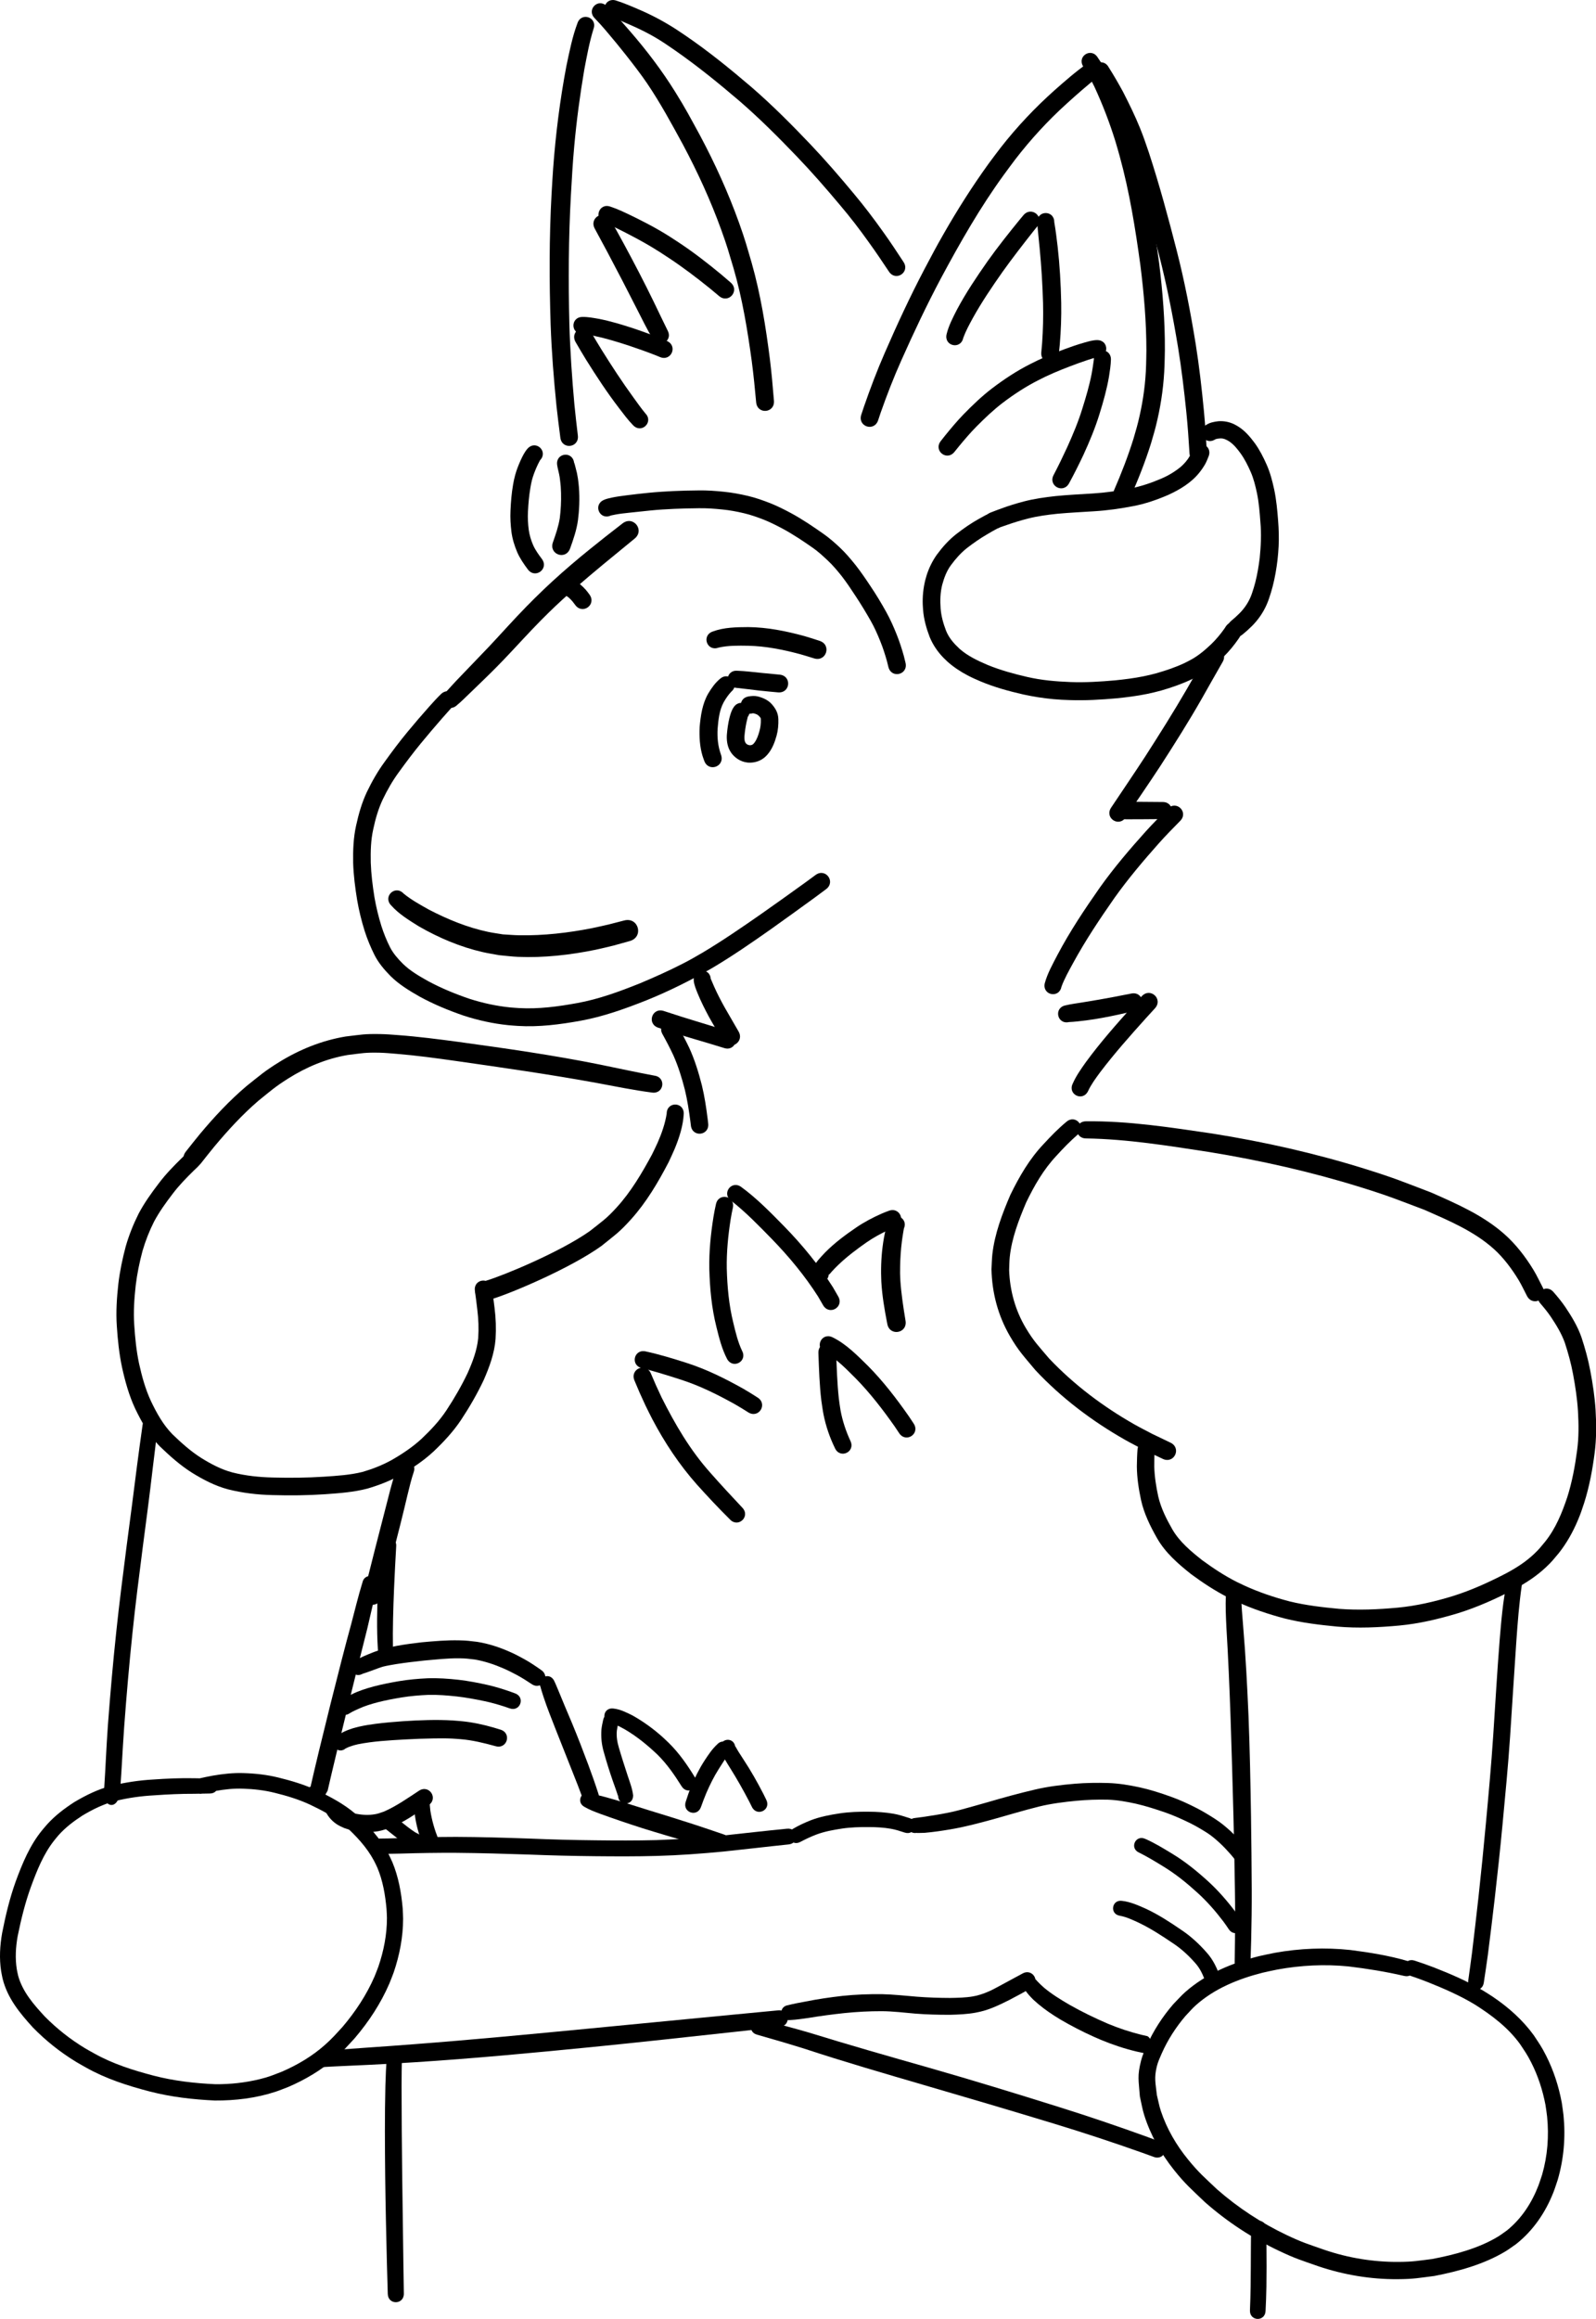 <?xml version="1.0" encoding="UTF-8" standalone="no"?>
<!-- Created with Inkscape (http://www.inkscape.org/) -->

<svg
   width="533.898mm"
   height="775.129mm"
   viewBox="0 0 533.898 775.129"
   version="1.1"
   id="svg1"
   inkscape:version="1.3.2 (091e20e, 2023-11-25, custom)"
   sodipodi:docname="proto.svg"
   xmlns:inkscape="http://www.inkscape.org/namespaces/inkscape"
   xmlns:sodipodi="http://sodipodi.sourceforge.net/DTD/sodipodi-0.dtd"
   xmlns="http://www.w3.org/2000/svg"
   xmlns:svg="http://www.w3.org/2000/svg">
  <defs
     id="defs1" />
  <sodipodi:namedview
     id="namedview1"
     pagecolor="#ffffff"
     bordercolor="#000000"
     borderopacity="0.25"
     inkscape:showpageshadow="2"
     inkscape:pageopacity="0.0"
     inkscape:pagecheckerboard="0"
     inkscape:deskcolor="#d1d1d1"
     inkscape:document-units="mm"
     inkscape:zoom="0.26551473"
     inkscape:cx="1120.4652"
     inkscape:cy="1463.1957"
     inkscape:window-width="1920"
     inkscape:window-height="1051"
     inkscape:window-x="-9"
     inkscape:window-y="-9"
     inkscape:window-maximized="1"
     inkscape:current-layer="proto-shock"
     showgrid="false" />
  <g
     inkscape:label="base"
     inkscape:groupmode="layer"
     id="proto-base"
     style="display:inline;stroke-width:0.233"
     transform="matrix(4.286,0,0,4.286,-0.245,-50.394)">
    <path
       style="stroke-width:1.235;stroke-linecap:round;stroke-linejoin:round;-inkscape-stroke:none;paint-order:stroke fill markers"
       id="path71"
       d="m 87.466,161.178 c 0.536,0.1 1.029,0.341 1.52,0.569 0.913,0.441 1.762,0.997 2.601,1.564 0.654,0.427 1.224,0.952 1.739,1.535 0.414,0.45 0.658,1.001 0.84,1.576 0.368,0.766 1.302,0.675 1.15,-0.37 -0.239,-0.732 -0.558,-1.43 -1.08,-2.007 -0.581,-0.661 -1.224,-1.258 -1.958,-1.748 -0.892,-0.613 -1.802,-1.207 -2.785,-1.664 -0.594,-0.264 -1.197,-0.537 -1.85,-0.614 -0.82,-0.125 -0.997,1.035 -0.177,1.16 z"
       sodipodi:nodetypes="scccccccccss" />
    <path
       style="stroke-width:1.235;stroke-linecap:round;stroke-linejoin:round;-inkscape-stroke:none;paint-order:stroke fill markers"
       id="path1"
       d="m 34.509,65.862 c -0.329,0.314 -0.632,0.655 -0.937,0.992 -0.583,0.653 -1.154,1.318 -1.712,1.993 -0.622,0.75 -1.205,1.531 -1.774,2.322 -0.544,0.741 -0.998,1.538 -1.396,2.365 -0.39,0.83 -0.642,1.711 -0.837,2.605 -0.216,0.963 -0.249,1.946 -0.232,2.928 0.03,0.969 0.155,1.931 0.311,2.887 0.142,0.827 0.343,1.641 0.595,2.442 0.205,0.637 0.462,1.253 0.761,1.851 0.314,0.621 0.767,1.149 1.251,1.641 0.66,0.654 1.454,1.135 2.256,1.593 1.104,0.606 2.269,1.085 3.458,1.494 1.128,0.365 2.29,0.622 3.47,0.742 0.252,0.026 0.506,0.039 0.759,0.059 1.639,0.099 3.266,-0.11 4.874,-0.401 1.781,-0.322 3.485,-0.935 5.163,-1.6 1.758,-0.709 3.444,-1.555 5.089,-2.494 1.602,-0.945 3.131,-2.005 4.651,-3.074 1.126,-0.806 2.254,-1.611 3.372,-2.428 0.61,-0.453 0.312,-0.231 0.896,-0.665 0.784,-0.578 -0.033,-1.687 -0.818,-1.109 v 0 c -0.586,0.428 -0.288,0.21 -0.894,0.655 -1.114,0.808 -2.239,1.601 -3.363,2.395 -1.491,1.037 -2.989,2.068 -4.549,2.999 -0.689,0.397 -0.855,0.503 -1.555,0.864 -1.095,0.563 -2.221,1.063 -3.355,1.541 -1.588,0.635 -3.199,1.23 -4.889,1.535 -1.491,0.272 -2.998,0.475 -4.518,0.391 -0.23,-0.017 -0.461,-0.028 -0.69,-0.05 C 38.81,90.227 37.74,89.994 36.702,89.661 35.592,89.284 34.507,88.838 33.473,88.282 32.777,87.892 32.081,87.492 31.505,86.931 31.117,86.543 30.749,86.129 30.497,85.636 30.229,85.106 30.008,84.554 29.826,83.988 29.596,83.249 29.414,82.498 29.282,81.735 c -0.143,-0.892 -0.255,-1.79 -0.287,-2.694 -0.018,-0.877 0.001,-1.755 0.196,-2.615 0.167,-0.789 0.39,-1.566 0.733,-2.299 0.362,-0.755 0.775,-1.482 1.273,-2.155 0.554,-0.765 1.121,-1.521 1.722,-2.251 0.545,-0.663 1.102,-1.316 1.666,-1.961 0.261,-0.297 0.528,-0.59 0.789,-0.887 0.714,-0.612 -0.152,-1.622 -0.866,-1.01 z" />
    <path
       style="stroke-width:1.235;stroke-linecap:round;stroke-linejoin:round;-inkscape-stroke:none;paint-order:stroke fill markers"
       id="path2"
       d="m 77.466,51.726 c -0.36,0.133 -0.695,0.326 -1.029,0.514 -0.613,0.342 -1.188,0.745 -1.742,1.174 -0.59,0.464 -1.067,0.999 -1.512,1.6 -0.354,0.496 -0.623,1.047 -0.806,1.627 -0.038,0.121 -0.069,0.244 -0.104,0.367 -0.154,0.628 -0.22,1.276 -0.195,1.922 0.005,0.13 0.017,0.259 0.025,0.388 0.055,0.737 0.256,1.445 0.519,2.132 0.25,0.608 0.624,1.151 1.081,1.621 0.099,0.102 0.205,0.197 0.307,0.296 0.481,0.426 1.02,0.781 1.589,1.078 0.389,0.203 0.583,0.28 0.987,0.457 1.077,0.453 2.205,0.762 3.342,1.022 0.773,0.167 1.555,0.292 2.343,0.365 0.551,0.05 0.713,0.05 1.266,0.072 1.226,0.044 2.452,-0.029 3.673,-0.138 0.794,-0.081 1.587,-0.18 2.369,-0.34 0.494,-0.101 0.63,-0.143 1.115,-0.268 0.811,-0.234 1.613,-0.512 2.376,-0.874 0.141,-0.067 0.28,-0.141 0.419,-0.212 0.772,-0.391 1.438,-0.942 2.06,-1.537 0.444,-0.435 0.837,-0.917 1.189,-1.428 0.042,-0.066 0.085,-0.133 0.127,-0.199 0.519,-0.806 -0.621,-1.54 -1.14,-0.734 v 0 c -0.034,0.053 -0.069,0.105 -0.103,0.158 -0.303,0.433 -0.645,0.838 -1.023,1.207 -0.525,0.499 -1.085,0.968 -1.736,1.297 -0.119,0.06 -0.236,0.124 -0.356,0.181 -0.694,0.328 -1.427,0.572 -2.163,0.786 -0.453,0.117 -0.56,0.15 -1.022,0.244 -0.739,0.15 -1.487,0.244 -2.237,0.319 -1.161,0.103 -2.326,0.175 -3.492,0.131 -1.126,-0.044 -2.251,-0.141 -3.351,-0.395 -1.053,-0.242 -2.098,-0.529 -3.1,-0.938 -0.775,-0.332 -1.544,-0.692 -2.183,-1.252 -0.444,-0.415 -0.825,-0.836 -1.058,-1.408 -0.215,-0.56 -0.381,-1.136 -0.427,-1.736 -0.045,-0.62 -0.031,-1.242 0.121,-1.849 0.149,-0.549 0.347,-1.085 0.689,-1.546 0.363,-0.491 0.766,-0.949 1.247,-1.329 0.508,-0.39 1.033,-0.757 1.587,-1.079 0.253,-0.15 0.509,-0.295 0.767,-0.434 0.892,-0.297 0.472,-1.559 -0.421,-1.262 z" />
    <path
       style="stroke-width:1.235;stroke-linecap:round;stroke-linejoin:round;-inkscape-stroke:none;paint-order:stroke fill markers"
       id="path4"
       d="m 84.956,16.683 c -0.919,0.643 -1.763,1.383 -2.602,2.124 -1.523,1.359 -2.927,2.846 -4.185,4.453 -0.322,0.411 -0.628,0.834 -0.942,1.251 -1.272,1.761 -2.438,3.597 -3.516,5.482 -0.645,1.127 -0.892,1.612 -1.497,2.749 -1.124,2.138 -2.14,4.33 -3.104,6.545 -0.603,1.378 -1.135,2.785 -1.627,4.206 -0.067,0.201 -0.134,0.402 -0.201,0.603 -0.31,0.93 1.005,1.369 1.315,0.439 v 0 c 0.065,-0.195 0.13,-0.39 0.195,-0.585 0.487,-1.383 1.017,-2.752 1.617,-4.091 0.968,-2.172 1.985,-4.323 3.103,-6.423 1.488,-2.772 3.04,-5.493 4.894,-8.042 0.3,-0.404 0.593,-0.813 0.9,-1.212 1.2,-1.556 2.532,-3.005 3.989,-4.324 0.81,-0.736 1.633,-1.457 2.492,-2.136 0.735,-0.588 -0.097,-1.628 -0.832,-1.04 z" />
    <path
       style="stroke-width:1.235;stroke-linecap:round;stroke-linejoin:round;-inkscape-stroke:none;paint-order:stroke fill markers"
       id="path5"
       d="m 84.598,16.939 c 0.328,0.51 0.611,1.044 0.88,1.587 0.638,1.381 1.189,2.807 1.638,4.26 0.118,0.38 0.22,0.765 0.33,1.147 0.77,2.79 1.226,5.651 1.619,8.514 0.277,2.204 0.469,4.424 0.468,6.647 -1.8e-4,0.374 -0.015,0.748 -0.022,1.122 -0.037,1.338 -0.213,2.669 -0.508,3.974 -0.176,0.778 -0.25,0.998 -0.468,1.757 -0.432,1.389 -0.959,2.747 -1.54,4.08 -0.251,1.326 1.247,0.667 1.266,0.559 0.619,-1.386 1.179,-2.798 1.633,-4.247 0.232,-0.802 0.313,-1.038 0.501,-1.861 0.317,-1.389 0.505,-2.806 0.553,-4.23 0.009,-0.392 0.026,-0.783 0.028,-1.175 0.013,-2.282 -0.171,-4.562 -0.452,-6.825 -0.401,-2.935 -0.875,-5.868 -1.692,-8.721 -0.119,-0.4 -0.232,-0.801 -0.358,-1.199 -0.483,-1.514 -1.062,-3.003 -1.761,-4.431 -0.299,-0.572 -0.612,-1.136 -0.985,-1.663 -0.498,-0.798 -1.626,-0.093 -1.128,0.705 z"
       sodipodi:nodetypes="scsccscsccccscsccsccss" />
    <path
       style="stroke-width:1.235;stroke-linecap:round;stroke-linejoin:round;-inkscape-stroke:none;paint-order:stroke fill markers"
       id="path6"
       d="m 46.473,13.178 c 0.6,0.617 1.144,1.286 1.694,1.947 0.236,0.292 0.474,0.583 0.707,0.877 0.536,0.679 1.216,1.557 1.696,2.267 1.032,1.527 1.909,3.146 2.789,4.762 1.145,2.144 2.16,4.359 2.988,6.644 0.48,1.324 0.569,1.69 0.968,3.021 0.684,2.368 1.086,4.802 1.418,7.24 0.14,1.061 0.244,2.127 0.342,3.193 0.085,0.981 1.472,0.861 1.388,-0.12 v 0 c -0.088,-1.088 -0.184,-2.175 -0.318,-3.259 -0.32,-2.517 -0.722,-5.029 -1.415,-7.474 -0.403,-1.369 -0.5,-1.771 -0.987,-3.133 C 56.9,26.791 55.862,24.511 54.686,22.307 53.915,20.899 53.595,20.269 52.749,18.912 51.712,17.248 50.526,15.687 49.241,14.207 48.651,13.534 48.07,12.847 47.413,12.237 46.748,11.572 45.808,12.512 46.473,13.178 Z" />
    <path
       style="stroke-width:1.235;stroke-linecap:round;stroke-linejoin:round;-inkscape-stroke:none;paint-order:stroke fill markers"
       id="path7"
       d="m 45.133,13.551 c -0.409,1.083 -0.63,2.231 -0.87,3.361 -0.501,2.642 -0.837,5.315 -1.034,7.996 -0.048,0.653 -0.081,1.306 -0.121,1.96 -0.189,3.406 -0.184,6.817 -0.073,10.225 0.076,2.119 0.243,4.234 0.457,6.343 0.088,0.82 0.195,1.637 0.3,2.455 0.119,0.966 1.485,0.798 1.366,-0.168 v 0 c -0.095,-0.807 -0.191,-1.613 -0.269,-2.421 -0.188,-2.079 -0.332,-4.163 -0.392,-6.251 -0.084,-3.364 -0.067,-6.73 0.12,-10.091 0.087,-1.465 0.128,-2.349 0.26,-3.806 0.181,-1.995 0.447,-3.984 0.782,-5.959 0.205,-1.069 0.398,-2.147 0.723,-3.188 0.322,-0.884 -0.929,-1.339 -1.251,-0.455 z" />
    <path
       style="stroke-width:1.235;stroke-linecap:round;stroke-linejoin:round;-inkscape-stroke:none;paint-order:stroke fill markers"
       id="path8"
       d="m 47.73,13.068 c 0.554,0.207 1.096,0.442 1.636,0.683 0.682,0.302 1.353,0.633 1.991,1.02 0.543,0.329 0.851,0.551 1.385,0.915 1.753,1.22 3.413,2.568 5.036,3.954 1.575,1.364 3.05,2.837 4.49,4.341 1.166,1.217 2.274,2.487 3.356,3.778 0.796,0.934 1.54,1.908 2.252,2.906 0.54,0.745 1.051,1.511 1.563,2.276 0.532,0.803 1.668,0.051 1.136,-0.752 v 0 c -0.513,-0.783 -1.027,-1.565 -1.574,-2.325 -0.731,-1.028 -1.492,-2.034 -2.303,-3 -1.096,-1.321 -2.219,-2.619 -3.402,-3.864 -1.47,-1.543 -2.976,-3.054 -4.588,-4.45 -1.665,-1.421 -3.366,-2.804 -5.177,-4.037 -0.26,-0.173 -0.516,-0.35 -0.779,-0.518 -0.902,-0.577 -1.85,-1.08 -2.835,-1.499 -0.58,-0.251 -1.163,-0.5 -1.765,-0.692 -0.894,-0.298 -1.315,0.966 -0.421,1.264 z" />
    <path
       style="stroke-width:1.235;stroke-linecap:round;stroke-linejoin:round;-inkscape-stroke:none;paint-order:stroke fill markers"
       id="path9"
       d="m 41.255,46.725 c -0.252,0.272 -0.411,0.613 -0.567,0.946 -0.166,0.37 -0.315,0.75 -0.423,1.142 -0.086,0.314 -0.102,0.429 -0.163,0.749 -0.118,0.672 -0.171,1.353 -0.201,2.035 -0.027,0.55 0.007,1.099 0.074,1.644 0.071,0.545 0.233,1.069 0.446,1.575 0.21,0.489 0.515,0.925 0.83,1.35 0.576,0.777 1.674,-0.038 1.098,-0.814 v 0 c -0.252,-0.34 -0.505,-0.682 -0.678,-1.071 -0.169,-0.385 -0.288,-0.789 -0.347,-1.206 -0.058,-0.469 -0.086,-0.942 -0.059,-1.414 0.03,-0.618 0.084,-1.235 0.187,-1.845 0.039,-0.214 0.068,-0.395 0.122,-0.605 0.086,-0.334 0.213,-0.657 0.348,-0.975 0.086,-0.194 0.184,-0.401 0.284,-0.58 0.658,-0.673 -0.295,-1.603 -0.952,-0.93 z" />
    <path
       style="stroke-width:1.235;stroke-linecap:round;stroke-linejoin:round;-inkscape-stroke:none;paint-order:stroke fill markers"
       id="path10"
       d="m 43.541,48.018 c 0.049,0.318 0.146,0.627 0.197,0.945 0.018,0.112 0.028,0.224 0.042,0.336 0.014,0.137 0.033,0.273 0.042,0.411 0.046,0.653 0.034,1.318 -0.021,1.97 -0.014,0.164 -0.035,0.328 -0.053,0.492 -0.102,0.647 -0.317,1.266 -0.534,1.88 -0.339,0.948 1.001,1.428 1.341,0.48 v 0 c 0.26,-0.719 0.509,-1.446 0.613,-2.208 0.02,-0.185 0.044,-0.37 0.06,-0.555 0.076,-0.893 0.067,-1.797 -0.063,-2.684 -0.026,-0.142 -0.047,-0.285 -0.076,-0.426 -0.023,-0.11 -0.103,-0.416 -0.136,-0.537 -0.006,-0.022 -0.059,-0.242 -0.09,-0.284 -0.128,-0.933 -1.448,-0.752 -1.32,0.181 z" />
    <path
       style="stroke-width:1.235;stroke-linecap:round;stroke-linejoin:round;-inkscape-stroke:none;paint-order:stroke fill markers"
       id="path11"
       d="m 35.713,66.767 c 0.331,-0.274 0.636,-0.579 0.945,-0.877 0.727,-0.705 1.462,-1.401 2.173,-2.122 0.184,-0.186 0.365,-0.375 0.547,-0.562 0.97,-1.013 1.906,-2.059 2.892,-3.057 0.206,-0.209 0.416,-0.413 0.624,-0.62 1.343,-1.314 2.775,-2.532 4.22,-3.731 0.819,-0.676 1.641,-1.349 2.463,-2.021 0.839,-0.667 -0.104,-1.852 -0.943,-1.186 v 0 c -0.848,0.655 -1.692,1.314 -2.524,1.989 -0.62,0.508 -0.862,0.7 -1.475,1.224 -0.98,0.838 -1.933,1.709 -2.849,2.617 -0.213,0.214 -0.429,0.427 -0.64,0.643 -0.982,1.004 -1.915,2.054 -2.876,3.079 -0.872,0.921 -1.761,1.826 -2.635,2.745 -0.276,0.298 -0.55,0.597 -0.823,0.897 -0.695,0.637 0.206,1.619 0.9,0.982 z" />
    <path
       style="stroke-width:1.235;stroke-linecap:round;stroke-linejoin:round;-inkscape-stroke:none;paint-order:stroke fill markers"
       id="path19"
       d="m 85.42,17.644 c 0.369,0.633 0.734,1.267 1.078,1.914 0.449,0.897 0.891,1.799 1.261,2.732 0.287,0.724 0.395,1.079 0.648,1.832 0.794,2.481 1.465,4.998 2.113,7.52 0.613,2.371 1.08,4.776 1.482,7.191 0.274,1.689 0.476,3.389 0.651,5.09 0.106,1.063 0.182,2.129 0.245,3.195 0.054,0.958 1.408,0.882 1.354,-0.076 v 0 c -0.058,-1.086 -0.13,-2.172 -0.232,-3.255 -0.167,-1.732 -0.364,-3.462 -0.636,-5.181 -0.399,-2.458 -0.867,-4.904 -1.487,-7.317 -0.655,-2.558 -1.345,-5.108 -2.166,-7.618 -0.276,-0.801 -0.385,-1.152 -0.696,-1.924 -0.392,-0.969 -0.855,-1.908 -1.331,-2.838 -0.354,-0.648 -0.722,-1.288 -1.119,-1.911 -0.457,-0.822 -1.62,-0.176 -1.163,0.646 z" />
    <path
       style="stroke-width:1.235;stroke-linecap:round;stroke-linejoin:round;-inkscape-stroke:none;paint-order:stroke fill markers"
       id="path20"
       d="m 77.845,52.977 c 0.275,-0.09 0.548,-0.186 0.822,-0.282 0.539,-0.19 1.086,-0.354 1.639,-0.495 0.747,-0.19 1.511,-0.29 2.276,-0.37 0.95,-0.088 1.904,-0.132 2.856,-0.194 1.035,-0.062 2.061,-0.207 3.078,-0.405 0.945,-0.18 1.854,-0.496 2.734,-0.877 0.448,-0.207 0.887,-0.437 1.295,-0.716 0.235,-0.16 0.299,-0.22 0.517,-0.396 0.426,-0.358 0.77,-0.791 1.05,-1.269 0.11,-0.198 0.194,-0.409 0.276,-0.619 0.349,-0.89 -0.909,-1.383 -1.258,-0.494 v 0 c -0.059,0.148 -0.117,0.297 -0.193,0.437 -0.188,0.338 -0.443,0.632 -0.735,0.885 -0.455,0.37 -0.957,0.671 -1.497,0.903 -0.792,0.338 -1.608,0.617 -2.456,0.777 -0.958,0.187 -1.925,0.325 -2.9,0.386 -0.973,0.061 -1.947,0.107 -2.917,0.204 -0.831,0.094 -1.662,0.208 -2.473,0.42 -0.591,0.157 -1.177,0.334 -1.75,0.548 -0.262,0.096 -0.526,0.19 -0.785,0.296 -0.892,0.297 -0.472,1.559 0.421,1.262 z" />
    <path
       style="stroke-width:1.235;stroke-linecap:round;stroke-linejoin:round;-inkscape-stroke:none;paint-order:stroke fill markers"
       id="path21"
       d="m 94.894,46.032 c 0.125,-0.058 0.263,-0.068 0.399,-0.079 0.26,-0.014 0.481,0.093 0.696,0.227 0.368,0.244 0.643,0.594 0.9,0.947 0.316,0.442 0.558,0.926 0.777,1.421 0.238,0.536 0.376,1.105 0.498,1.677 0.154,0.744 0.212,1.503 0.266,2.26 0.089,0.935 0.038,1.871 -0.054,2.803 -0.079,0.635 -0.185,1.269 -0.343,1.89 -0.087,0.342 -0.145,0.505 -0.253,0.839 -0.164,0.499 -0.427,0.953 -0.769,1.351 -0.188,0.219 -0.354,0.364 -0.564,0.561 -0.1,0.086 -0.2,0.171 -0.299,0.257 -0.744,0.636 0.156,1.688 0.9,1.052 v 0 c 0.117,-0.1 0.234,-0.199 0.351,-0.299 0.298,-0.281 0.447,-0.406 0.714,-0.725 0.439,-0.524 0.772,-1.122 0.99,-1.769 0.135,-0.417 0.176,-0.522 0.287,-0.951 0.175,-0.679 0.295,-1.372 0.377,-2.068 0.043,-0.443 0.066,-0.618 0.087,-1.064 0.032,-0.66 0.012,-1.32 -0.039,-1.978 -0.063,-0.82 -0.137,-1.641 -0.308,-2.448 -0.144,-0.662 -0.313,-1.32 -0.59,-1.941 -0.26,-0.585 -0.55,-1.156 -0.926,-1.676 -0.371,-0.501 -0.78,-0.981 -1.318,-1.311 -0.087,-0.049 -0.171,-0.102 -0.26,-0.146 -0.391,-0.194 -0.82,-0.28 -1.255,-0.25 -0.342,0.039 -0.684,0.104 -0.977,0.298 -0.794,0.505 -0.08,1.629 0.715,1.123 z" />
    <path
       style="stroke-width:1.235;stroke-linecap:round;stroke-linejoin:round;-inkscape-stroke:none;paint-order:stroke fill markers"
       id="path22"
       d="m 47.732,51.966 c 0.118,-0.027 0.237,-0.051 0.356,-0.074 0.347,-0.066 0.698,-0.101 1.049,-0.14 0.571,-0.064 1.142,-0.125 1.714,-0.181 0.605,-0.061 1.212,-0.096 1.819,-0.124 0.645,-0.029 1.29,-0.042 1.935,-0.049 0.609,-0.01 1.216,0.034 1.821,0.097 0.572,0.054 1.137,0.161 1.696,0.293 0.535,0.126 1.053,0.31 1.564,0.509 0.489,0.196 0.959,0.434 1.424,0.68 0.437,0.231 0.857,0.492 1.273,0.756 0.377,0.245 0.749,0.498 1.118,0.757 0.415,0.289 0.787,0.633 1.155,0.979 0.403,0.376 0.757,0.798 1.099,1.228 0.396,0.511 0.754,1.051 1.107,1.592 0.404,0.613 0.784,1.241 1.147,1.878 0.295,0.514 0.533,1.057 0.754,1.606 0.202,0.497 0.366,1.007 0.512,1.522 0.082,0.317 0.043,0.16 0.119,0.473 0.225,0.946 1.563,0.627 1.338,-0.318 v 0 c -0.082,-0.349 -0.039,-0.173 -0.13,-0.529 -0.158,-0.563 -0.337,-1.12 -0.555,-1.664 -0.242,-0.606 -0.505,-1.203 -0.824,-1.773 -0.372,-0.67 -0.766,-1.326 -1.194,-1.962 -0.38,-0.575 -0.767,-1.146 -1.193,-1.688 -0.386,-0.481 -0.784,-0.952 -1.234,-1.376 -0.416,-0.389 -0.846,-0.765 -1.315,-1.09 -0.385,-0.27 -0.772,-0.535 -1.165,-0.793 -0.447,-0.287 -0.898,-0.567 -1.367,-0.817 -0.511,-0.272 -1.03,-0.533 -1.568,-0.748 -0.572,-0.224 -1.151,-0.43 -1.75,-0.571 -0.616,-0.144 -1.238,-0.261 -1.868,-0.324 -0.657,-0.069 -1.316,-0.117 -1.977,-0.106 -0.663,0.005 -1.326,0.021 -1.988,0.051 -0.631,0.031 -1.261,0.07 -1.89,0.132 -0.582,0.058 -1.163,0.123 -1.743,0.198 -0.39,0.051 -0.781,0.099 -1.165,0.181 -0.214,0.049 -0.433,0.091 -0.633,0.186 -0.855,0.395 -0.297,1.604 0.558,1.209 z" />
    <path
       style="stroke-width:1.235;stroke-linecap:round;stroke-linejoin:round;-inkscape-stroke:none;paint-order:stroke fill markers"
       id="path26"
       d="m 84.977,96.867 c 0.245,-0.529 0.594,-0.997 0.937,-1.465 1.123,-1.481 2.36,-2.871 3.603,-4.251 0.227,-0.248 0.454,-0.497 0.681,-0.745 0.667,-0.727 -0.362,-1.67 -1.029,-0.943 v 0 c -0.23,0.251 -0.461,0.502 -0.691,0.752 -1.277,1.417 -2.543,2.849 -3.671,4.39 -0.376,0.532 -0.759,1.067 -1.02,1.667 -0.421,0.842 0.769,1.437 1.19,0.595 z" />
    <path
       style="stroke-width:1.235;stroke-linecap:round;stroke-linejoin:round;-inkscape-stroke:none;paint-order:stroke fill markers"
       id="path28"
       d="m 82.901,88.728 c 0.234,-0.643 0.581,-1.246 0.907,-1.847 0.963,-1.769 2.084,-3.444 3.236,-5.093 1.065,-1.495 2.252,-2.896 3.471,-4.267 0.531,-0.597 1.093,-1.165 1.654,-1.735 0.678,-0.683 -0.288,-1.642 -0.966,-0.959 v 0 c -0.582,0.582 -1.164,1.163 -1.715,1.773 -1.264,1.404 -2.492,2.844 -3.589,4.385 -1.187,1.694 -2.34,3.419 -3.306,5.251 -0.373,0.718 -0.786,1.443 -0.996,2.23 -0.184,0.922 1.12,1.183 1.305,0.261 z" />
    <path
       style="stroke-width:1.235;stroke-linecap:round;stroke-linejoin:round;-inkscape-stroke:none;paint-order:stroke fill markers"
       id="path29"
       d="m 90.812,74.312 c -0.618,-0.01 -1.236,-0.013 -1.854,-0.015 -0.695,-0.001 -0.347,-7.94e-4 -1.042,-7.94e-4 -0.963,0 -0.963,1.362 0,1.362 v 0 c 0.694,1.6e-5 0.347,2.65e-4 1.042,-7.93e-4 0.618,-0.002 1.236,-0.005 1.854,-0.015 0.941,0 0.941,-1.33 0,-1.33 z" />
    <path
       style="stroke-width:1.235;stroke-linecap:round;stroke-linejoin:round;-inkscape-stroke:none;paint-order:stroke fill markers"
       id="path30"
       d="m 94.329,62.727 c -0.584,0.921 -1.12,1.872 -1.664,2.818 -1.027,1.767 -2.118,3.496 -3.223,5.215 -0.871,1.339 -1.773,2.658 -2.659,3.986 -0.54,0.804 0.597,1.568 1.137,0.764 v 0 c 0.9,-1.33 1.814,-2.651 2.694,-3.995 1.122,-1.738 2.229,-3.486 3.253,-5.283 0.542,-0.956 1.08,-1.915 1.629,-2.867 0.451,-0.826 -0.718,-1.464 -1.169,-0.637 z" />
    <path
       style="stroke-width:1.235;stroke-linecap:round;stroke-linejoin:round;-inkscape-stroke:none;paint-order:stroke fill markers"
       id="path31"
       d="m 56.992,92.237 c -0.781,-0.279 -1.577,-0.517 -2.371,-0.756 -0.922,-0.276 -1.838,-0.568 -2.751,-0.869 -0.923,-0.305 -1.354,1.001 -0.431,1.305 v 0 c 0.926,0.307 1.855,0.605 2.792,0.879 0.782,0.229 1.564,0.46 2.342,0.703 0.892,0.297 1.313,-0.964 0.421,-1.262 z" />
    <path
       style="stroke-width:1.235;stroke-linecap:round;stroke-linejoin:round;-inkscape-stroke:none;paint-order:stroke fill markers"
       id="path32"
       d="m 54.201,88.163 c 0.002,0.042 0.002,0.084 0.007,0.125 0.04,0.325 0.176,0.636 0.294,0.937 0.255,0.624 0.558,1.228 0.877,1.822 0.349,0.634 0.728,1.251 1.105,1.868 0.508,0.856 1.718,0.137 1.21,-0.719 v 0 c -0.353,-0.613 -0.712,-1.223 -1.062,-1.837 -0.305,-0.544 -0.592,-1.097 -0.845,-1.667 -0.072,-0.164 -0.145,-0.328 -0.212,-0.494 -0.011,-0.027 -0.018,-0.055 -0.031,-0.081 -0.002,-0.003 -0.009,-0.004 -0.01,-0.001 -0.004,0.015 -0.002,0.031 -0.003,0.046 0,-0.941 -1.33,-0.941 -1.33,0 z" />
    <path
       style="stroke-width:1.235;stroke-linecap:round;stroke-linejoin:round;-inkscape-stroke:none;paint-order:stroke fill markers"
       id="path33"
       d="m 51.757,92.405 c 0.305,0.548 0.596,1.103 0.86,1.672 0.383,0.861 0.66,1.761 0.893,2.672 0.196,0.808 0.32,1.631 0.429,2.454 0.014,0.113 0.028,0.226 0.041,0.339 0.113,0.955 1.464,0.795 1.351,-0.16 v 0 c -0.014,-0.118 -0.027,-0.236 -0.041,-0.354 -0.111,-0.879 -0.241,-1.757 -0.451,-2.619 -0.254,-0.995 -0.555,-1.98 -0.983,-2.917 -0.281,-0.587 -0.58,-1.167 -0.927,-1.719 -0.447,-0.829 -1.619,-0.198 -1.173,0.631 z" />
    <path
       style="stroke-width:1.235;stroke-linecap:round;stroke-linejoin:round;-inkscape-stroke:none;paint-order:stroke fill markers"
       id="path35"
       d="m 50.425,43.998 c -0.331,-0.401 -0.631,-0.826 -0.935,-1.247 -0.877,-1.203 -1.69,-2.45 -2.479,-3.713 -0.536,-0.881 -0.274,-0.445 -0.788,-1.308 -0.513,-0.869 -1.743,-0.143 -1.23,0.726 v 0 c 0.519,0.886 0.253,0.439 0.798,1.343 0.809,1.296 1.648,2.574 2.579,3.787 0.356,0.462 0.703,0.936 1.113,1.353 0.666,0.666 1.607,-0.276 0.941,-0.941 z" />
    <path
       style="stroke-width:1.235;stroke-linecap:round;stroke-linejoin:round;-inkscape-stroke:none;paint-order:stroke fill markers"
       id="path36"
       d="m 45.519,37.808 c 0.331,0.018 0.656,0.096 0.98,0.163 0.88,0.186 1.74,0.452 2.595,0.729 0.74,0.248 1.477,0.508 2.204,0.795 0.088,0.037 0.177,0.073 0.265,0.11 0.89,0.376 1.423,-0.883 0.532,-1.259 v 0 c -0.096,-0.041 -0.191,-0.082 -0.287,-0.123 -0.752,-0.306 -1.514,-0.585 -2.283,-0.844 -0.91,-0.298 -1.828,-0.58 -2.77,-0.759 -0.408,-0.07 -0.82,-0.15 -1.235,-0.141 -0.941,0 -0.941,1.33 0,1.33 z" />
    <path
       style="stroke-width:1.235;stroke-linecap:round;stroke-linejoin:round;-inkscape-stroke:none;paint-order:stroke fill markers"
       id="path37"
       d="m 52.177,37.561 c -0.372,-0.752 -0.731,-1.51 -1.096,-2.265 -0.745,-1.534 -1.535,-3.045 -2.346,-4.544 -0.333,-0.614 -0.674,-1.224 -1.014,-1.834 -0.481,-0.875 -1.719,-0.195 -1.238,0.68 v 0 c 0.33,0.61 0.661,1.22 0.987,1.832 0.793,1.492 1.571,2.993 2.335,4.501 0.382,0.748 0.749,1.505 1.181,2.226 0.421,0.842 1.612,0.247 1.191,-0.595 z" />
    <path
       style="stroke-width:1.235;stroke-linecap:round;stroke-linejoin:round;-inkscape-stroke:none;paint-order:stroke fill markers"
       id="path38"
       d="m 47.242,29.129 c 0.501,0.199 0.982,0.443 1.463,0.686 0.752,0.388 1.503,0.78 2.228,1.217 0.541,0.326 0.774,0.485 1.305,0.832 1.11,0.731 2.168,1.535 3.203,2.368 0.504,0.416 0.26,0.211 0.734,0.612 0.746,0.639 1.65,-0.416 0.904,-1.055 v 0 c -0.487,-0.423 -0.236,-0.208 -0.753,-0.644 -1.064,-0.877 -2.153,-1.724 -3.305,-2.483 -0.577,-0.375 -0.785,-0.519 -1.377,-0.868 -0.756,-0.445 -1.539,-0.842 -2.327,-1.227 -0.528,-0.252 -1.056,-0.508 -1.613,-0.69 -0.885,-0.326 -1.346,0.926 -0.461,1.252 z" />
    <path
       style="stroke-width:1.235;stroke-linecap:round;stroke-linejoin:round;-inkscape-stroke:none;paint-order:stroke fill markers"
       id="path48"
       d="m 85.693,38.283 c -0.338,0.003 -0.669,0.1 -0.991,0.192 -0.439,0.125 -0.451,0.135 -0.907,0.285 -0.932,0.325 -1.854,0.682 -2.746,1.105 -0.19,0.09 -0.378,0.187 -0.567,0.28 -1.061,0.534 -2.051,1.189 -2.996,1.906 -0.795,0.608 -1.518,1.301 -2.216,2.016 -0.51,0.524 -0.978,1.086 -1.439,1.652 -0.235,0.296 -0.121,0.152 -0.342,0.433 -0.6,0.753 0.464,1.602 1.065,0.849 v 0 c 0.22,-0.272 0.108,-0.134 0.335,-0.414 0.439,-0.531 0.885,-1.057 1.368,-1.548 0.657,-0.661 1.332,-1.306 2.074,-1.872 0.877,-0.662 1.797,-1.265 2.779,-1.76 0.173,-0.087 0.345,-0.177 0.52,-0.26 0.851,-0.405 1.732,-0.744 2.616,-1.068 0.478,-0.168 0.957,-0.34 1.448,-0.464 0.941,0 0.941,-1.331 0,-1.331 z" />
    <path
       style="stroke-width:1.235;stroke-linecap:round;stroke-linejoin:round;-inkscape-stroke:none;paint-order:stroke fill markers"
       id="path49"
       d="m 85.434,39.794 c -0.047,0.372 -0.107,0.742 -0.172,1.112 -0.178,0.917 -0.442,1.813 -0.722,2.702 -0.32,1.044 -0.743,2.049 -1.192,3.042 -0.336,0.723 -0.68,1.443 -1.052,2.148 -0.459,0.853 0.747,1.501 1.206,0.649 v 0 c 0.397,-0.727 0.766,-1.468 1.12,-2.217 0.479,-1.044 0.921,-2.104 1.258,-3.203 0.296,-0.952 0.567,-1.914 0.735,-2.899 0.069,-0.442 0.14,-0.887 0.151,-1.335 0,-0.942 -1.332,-0.942 -1.332,0 z" />
    <path
       style="stroke-width:1.235;stroke-linecap:round;stroke-linejoin:round;-inkscape-stroke:none;paint-order:stroke fill markers"
       id="path50"
       d="m 75.237,38.118 c 0.198,-0.544 0.476,-1.052 0.753,-1.559 0.694,-1.251 1.5,-2.437 2.322,-3.606 0.768,-1.074 1.578,-2.117 2.396,-3.153 0.098,-0.121 0.195,-0.243 0.293,-0.364 0.623,-0.761 -0.453,-1.642 -1.076,-0.881 v 0 c -0.103,0.123 -0.205,0.247 -0.308,0.37 -0.853,1.047 -1.695,2.105 -2.478,3.206 -0.854,1.22 -1.69,2.458 -2.39,3.774 -0.318,0.622 -0.649,1.251 -0.814,1.935 -0.197,0.921 1.105,1.2 1.302,0.279 z" />
    <path
       style="stroke-width:1.235;stroke-linecap:round;stroke-linejoin:round;-inkscape-stroke:none;paint-order:stroke fill markers"
       id="path51"
       d="m 81.012,29.082 c 0.045,0.682 0.128,1.363 0.191,2.044 0.135,1.422 0.225,2.847 0.264,4.275 0.025,1.044 7.93e-4,2.089 -0.073,3.13 -0.04,0.477 -0.019,0.245 -0.062,0.697 -0.099,0.965 1.266,1.105 1.365,0.14 v 0 c 0.052,-0.473 0.027,-0.229 0.076,-0.73 0.091,-1.088 0.132,-2.18 0.112,-3.272 -0.031,-1.466 -0.115,-2.929 -0.28,-4.387 -0.073,-0.635 -0.153,-1.268 -0.262,-1.898 0,-0.942 -1.332,-0.942 -1.332,0 z" />
    <path
       style="stroke-width:1.235;stroke-linecap:round;stroke-linejoin:round;-inkscape-stroke:none;paint-order:stroke fill markers"
       id="path54"
       d="m 51.134,95.654 c -1.421,-0.266 -2.835,-0.572 -4.251,-0.863 -3.645,-0.736 -7.329,-1.259 -11.011,-1.765 -1.578,-0.212 -3.158,-0.416 -4.747,-0.534 -0.455,-0.034 -0.911,-0.072 -1.367,-0.08 -1.279,-0.023 -1.464,0.042 -2.728,0.19 -1.865,0.311 -3.617,1.022 -5.219,2.017 -1.134,0.704 -1.46,1.014 -2.513,1.849 -1.326,1.124 -2.516,2.398 -3.63,3.73 -0.376,0.449 -0.731,0.913 -1.097,1.37 -0.659,0.823 0.505,1.755 1.164,0.932 v 0 c 0.352,-0.44 0.695,-0.887 1.056,-1.32 1.057,-1.264 2.176,-2.484 3.426,-3.56 0.975,-0.784 1.269,-1.068 2.316,-1.731 1.43,-0.906 2.994,-1.561 4.668,-1.847 1.1,-0.133 1.349,-0.203 2.466,-0.178 0.442,0.01 0.883,0.052 1.323,0.088 1.564,0.127 3.119,0.34 4.673,0.561 3.654,0.521 7.309,1.044 10.94,1.705 1.448,0.269 2.893,0.567 4.354,0.756 0.934,0.124 1.11,-1.196 0.176,-1.32 z" />
    <path
       style="stroke-width:1.235;stroke-linecap:round;stroke-linejoin:round;-inkscape-stroke:none;paint-order:stroke fill markers"
       id="path55"
       d="m 52.093,98.614 c -0.121,0.779 -0.39,1.544 -0.706,2.264 -0.137,0.313 -0.294,0.617 -0.441,0.925 -0.786,1.452 -1.636,2.901 -2.755,4.127 -0.829,0.908 -1.133,1.083 -2.108,1.855 -2.317,1.631 -6.735,3.462 -8.089,3.863 -1.354,0.401 -0.973,1.858 0.465,1.429 1.439,-0.429 6.098,-2.385 8.545,-4.143 1.095,-0.888 1.387,-1.05 2.319,-2.088 1.188,-1.322 2.102,-2.871 2.919,-4.44 0.156,-0.342 0.323,-0.679 0.467,-1.026 0.362,-0.874 0.669,-1.815 0.716,-2.766 0,-0.942 -1.332,-0.942 -1.332,0 z"
       sodipodi:nodetypes="cscsczzcscscc" />
    <path
       style="stroke-width:1.235;stroke-linecap:round;stroke-linejoin:round;-inkscape-stroke:none;paint-order:stroke fill markers"
       id="path57"
       d="m 37.123,112.442 c 0.07,0.488 0.134,0.977 0.189,1.468 0.091,0.732 0.119,1.466 0.07,2.201 -0.089,0.957 -0.435,1.857 -0.821,2.728 -0.483,1.014 -1.046,1.986 -1.664,2.923 -0.546,0.826 -1.224,1.54 -1.939,2.218 -0.71,0.652 -1.515,1.189 -2.35,1.665 -0.712,0.391 -1.469,0.687 -2.247,0.915 -0.989,0.246 -2.012,0.307 -3.025,0.375 -1.326,0.086 -2.655,0.098 -3.983,0.063 -1.064,-0.024 -2.121,-0.134 -3.153,-0.395 -0.877,-0.231 -1.673,-0.657 -2.438,-1.131 -0.822,-0.52 -1.546,-1.173 -2.245,-1.845 -0.73,-0.745 -1.232,-1.655 -1.678,-2.588 -0.435,-0.935 -0.707,-1.929 -0.929,-2.932 -0.21,-0.992 -0.31,-2 -0.375,-3.01 -0.071,-1.023 6.08e-4,-2.044 0.112,-3.06 0.109,-0.917 0.296,-1.821 0.534,-2.712 0.232,-0.794 0.534,-1.564 0.908,-2.302 0.41,-0.761 0.916,-1.464 1.442,-2.149 0.496,-0.659 1.073,-1.247 1.66,-1.823 0.093,-0.088 0.185,-0.177 0.278,-0.265 0.693,-0.66 -0.24,-1.64 -0.933,-0.98 v 0 c -0.098,0.093 -0.196,0.186 -0.294,0.279 -0.633,0.62 -1.253,1.255 -1.787,1.964 -0.577,0.752 -1.131,1.526 -1.576,2.365 -0.412,0.823 -0.755,1.677 -1.009,2.562 -0.255,0.957 -0.459,1.929 -0.576,2.913 -0.12,1.095 -0.196,2.195 -0.119,3.297 0.07,1.08 0.181,2.157 0.406,3.217 0.245,1.105 0.547,2.199 1.029,3.228 0.52,1.078 1.11,2.126 1.965,2.979 0.769,0.738 1.569,1.45 2.474,2.019 0.885,0.546 1.809,1.029 2.821,1.295 1.129,0.282 2.283,0.419 3.447,0.445 1.372,0.039 2.745,0.027 4.115,-0.067 1.111,-0.079 2.231,-0.158 3.311,-0.442 0.879,-0.259 1.736,-0.589 2.54,-1.034 0.93,-0.531 1.826,-1.127 2.614,-1.858 0.789,-0.75 1.533,-1.544 2.14,-2.454 0.663,-1 1.265,-2.039 1.777,-3.125 0.445,-1.019 0.833,-2.073 0.922,-3.191 0.05,-0.816 0.024,-1.63 -0.081,-2.441 -0.059,-0.507 -0.125,-1.014 -0.214,-1.516 -0.143,-0.931 -1.459,-0.728 -1.316,0.202 z" />
    <path
       style="stroke-width:1.235;stroke-linecap:round;stroke-linejoin:round;-inkscape-stroke:none;paint-order:stroke fill markers"
       id="path60"
       d="m 84.823,100.551 c 3.229,0.049 6.428,0.575 9.613,1.06 3.985,0.65 7.934,1.538 11.791,2.737 2.282,0.709 2.848,0.959 5.039,1.786 1.879,0.829 3.824,1.644 5.377,3.032 0.755,0.675 1.423,1.57 1.945,2.434 0.241,0.399 0.434,0.826 0.651,1.239 0.461,0.874 1.697,0.223 1.236,-0.652 v 0 c -0.244,-0.461 -0.459,-0.938 -0.731,-1.383 -0.622,-1.019 -1.357,-1.978 -2.253,-2.775 -1.657,-1.472 -3.708,-2.367 -5.71,-3.251 -2.236,-0.853 -2.814,-1.112 -5.144,-1.841 -3.918,-1.226 -7.932,-2.128 -11.985,-2.771 -3.254,-0.476 -6.53,-0.991 -9.829,-0.95 -0.944,0 -0.944,1.334 0,1.334 z" />
    <path
       style="stroke-width:1.235;stroke-linecap:round;stroke-linejoin:round;-inkscape-stroke:none;paint-order:stroke fill markers"
       id="path61"
       d="m 83.287,99.257 c -0.634,0.526 -1.211,1.118 -1.768,1.723 -1.108,1.164 -1.907,2.544 -2.606,3.979 -0.63,1.469 -1.217,3.009 -1.4,4.609 -0.045,0.393 -0.047,0.79 -0.071,1.185 0.041,1.844 0.511,3.622 1.442,5.221 0.685,1.178 1.104,1.588 1.981,2.644 2.024,2.163 4.407,3.965 6.979,5.428 0.492,0.28 0.999,0.532 1.498,0.798 0.487,0.233 0.975,0.465 1.462,0.698 0.895,0.428 1.5,-0.838 0.605,-1.265 v 0 c -0.469,-0.225 -0.938,-0.449 -1.406,-0.674 -0.477,-0.254 -0.961,-0.494 -1.43,-0.761 -2.438,-1.386 -4.699,-3.09 -6.631,-5.126 -0.795,-0.94 -1.189,-1.325 -1.813,-2.368 -0.826,-1.38 -1.251,-2.918 -1.309,-4.521 0.016,-0.342 0.013,-0.686 0.049,-1.026 0.154,-1.475 0.704,-2.892 1.276,-4.246 0.636,-1.32 1.363,-2.589 2.376,-3.661 0.518,-0.574 1.06,-1.127 1.643,-1.636 0.708,-0.62 -0.168,-1.621 -0.876,-1.001 z" />
    <path
       style="stroke-width:1.235;stroke-linecap:round;stroke-linejoin:round;-inkscape-stroke:none;paint-order:stroke fill markers"
       id="path62"
       d="m 88.84,124.813 c -0.034,0.439 -0.045,0.88 -0.051,1.32 0.007,0.89 0.144,1.77 0.33,2.639 0.235,1.051 0.711,2.015 1.238,2.945 0.649,1.146 1.651,2.012 2.669,2.82 0.918,0.678 1.878,1.307 2.896,1.826 0.208,0.106 0.421,0.203 0.631,0.304 1.223,0.566 2.502,0.991 3.804,1.334 1.337,0.333 2.708,0.493 4.077,0.625 1.613,0.141 3.233,0.065 4.843,-0.083 1.559,-0.147 3.081,-0.51 4.576,-0.961 1.524,-0.473 2.977,-1.129 4.389,-1.865 0.89,-0.476 1.739,-1.026 2.476,-1.72 0.474,-0.446 0.581,-0.601 0.999,-1.097 0.616,-0.777 1.102,-1.646 1.488,-2.558 0.243,-0.574 0.302,-0.786 0.5,-1.374 0.402,-1.269 0.645,-2.578 0.815,-3.896 0.144,-1.114 0.138,-2.235 0.071,-3.353 -0.066,-1.029 -0.222,-2.048 -0.414,-3.059 -0.167,-0.889 -0.409,-1.76 -0.693,-2.617 -0.295,-0.84 -0.758,-1.602 -1.251,-2.338 -0.28,-0.413 -0.598,-0.796 -0.924,-1.172 -0.628,-0.727 -1.655,0.161 -1.027,0.888 v 0 c 0.288,0.335 0.57,0.676 0.818,1.043 0.423,0.634 0.825,1.288 1.087,2.007 0.262,0.801 0.489,1.615 0.643,2.445 0.179,0.955 0.325,1.916 0.386,2.887 0.061,1.031 0.073,2.065 -0.068,3.091 -0.163,1.228 -0.39,2.449 -0.764,3.633 -0.414,1.237 -0.909,2.452 -1.733,3.48 -0.357,0.428 -0.445,0.559 -0.85,0.944 -0.652,0.621 -1.411,1.105 -2.204,1.527 -1.337,0.693 -2.71,1.318 -4.149,1.768 -1.403,0.429 -2.835,0.764 -4.299,0.902 -1.522,0.141 -3.054,0.21 -4.581,0.093 -1.295,-0.123 -2.592,-0.271 -3.858,-0.581 -1.217,-0.318 -2.41,-0.72 -3.554,-1.246 -0.192,-0.092 -0.387,-0.18 -0.577,-0.276 -0.946,-0.478 -1.835,-1.065 -2.689,-1.69 -0.88,-0.694 -1.768,-1.43 -2.336,-2.413 -0.462,-0.806 -0.882,-1.642 -1.095,-2.552 -0.167,-0.77 -0.29,-1.549 -0.313,-2.338 0.001,-0.413 0.01,-0.825 0.023,-1.237 0.067,-0.939 -1.261,-1.034 -1.328,-0.095 z" />
    <path
       style="stroke-width:1.235;stroke-linecap:round;stroke-linejoin:round;-inkscape-stroke:none;paint-order:stroke fill markers"
       id="path80"
       d="m 58.004,129.36 c -0.846,-0.901 -1.688,-1.804 -2.504,-2.732 -1.587,-1.776 -2.746,-3.769 -3.81,-5.885 -0.581,-1.256 -0.305,-0.638 -0.828,-1.853 -0.387,-0.906 -1.668,-0.359 -1.282,0.547 v 0 c 0.537,1.268 0.253,0.622 0.853,1.935 0.179,0.358 0.35,0.721 0.537,1.075 0.964,1.83 2.111,3.559 3.487,5.107 0.832,0.926 1.683,1.832 2.568,2.709 0.639,0.693 1.619,-0.212 0.979,-0.904 z" />
    <path
       style="stroke-width:1.235;stroke-linecap:round;stroke-linejoin:round;-inkscape-stroke:none;paint-order:stroke fill markers"
       id="path81"
       d="m 50.173,118.465 c 1.02,0.267 2.029,0.576 3.032,0.902 1.469,0.472 2.852,1.161 4.197,1.908 0.723,0.428 0.372,0.214 1.054,0.64 0.819,0.514 1.546,-0.644 0.727,-1.158 v 0 c -0.718,-0.453 -0.348,-0.226 -1.111,-0.682 -1.422,-0.798 -2.887,-1.526 -4.444,-2.022 -1.053,-0.336 -2.112,-0.66 -3.194,-0.894 -0.924,-0.185 -1.185,1.122 -0.261,1.306 z" />
    <path
       style="stroke-width:1.235;stroke-linecap:round;stroke-linejoin:round;-inkscape-stroke:none;paint-order:stroke fill markers"
       id="path85"
       d="m 66.436,124.152 c -0.354,-0.765 -0.623,-1.569 -0.776,-2.399 -0.058,-0.315 -0.091,-0.635 -0.136,-0.952 -0.126,-1.182 -0.162,-2.371 -0.205,-3.558 -0.035,-0.979 -1.42,-0.929 -1.385,0.05 v 0 c 0.045,1.239 0.082,2.481 0.23,3.713 0.056,0.356 0.098,0.715 0.168,1.069 0.181,0.915 0.488,1.804 0.897,2.641 0.398,0.854 1.606,0.29 1.208,-0.564 z" />
    <path
       style="stroke-width:1.235;stroke-linecap:round;stroke-linejoin:round;-inkscape-stroke:none;paint-order:stroke fill markers"
       id="path86"
       d="m 64.465,117.264 c 0.92,0.501 1.657,1.287 2.394,2.017 1.123,1.147 2.104,2.422 3.027,3.733 0.117,0.175 0.234,0.349 0.35,0.524 0.532,0.799 1.662,0.046 1.13,-0.753 v 0 c -0.122,-0.184 -0.244,-0.369 -0.367,-0.553 -0.966,-1.382 -1.995,-2.724 -3.182,-3.925 -0.851,-0.834 -1.71,-1.724 -2.795,-2.252 -0.855,-0.395 -1.413,0.815 -0.558,1.209 z" />
    <path
       style="stroke-width:1.235;stroke-linecap:round;stroke-linejoin:round;-inkscape-stroke:none;paint-order:stroke fill markers"
       id="path88"
       d="m 57.972,117.108 c -0.327,-0.693 -0.503,-1.44 -0.681,-2.181 -0.343,-1.387 -0.471,-2.805 -0.509,-4.229 -0.023,-1.284 0.103,-2.562 0.301,-3.828 0.111,-0.626 0.052,-0.323 0.174,-0.909 0.197,-0.933 -1.123,-1.211 -1.32,-0.278 v 0 c -0.135,0.635 -0.071,0.31 -0.191,0.976 -0.215,1.348 -0.353,2.709 -0.327,4.076 0.042,1.52 0.181,3.034 0.553,4.514 0.211,0.855 0.426,1.719 0.836,2.505 0.457,0.822 1.62,0.176 1.163,-0.646 z" />
    <path
       style="stroke-width:1.235;stroke-linecap:round;stroke-linejoin:round;-inkscape-stroke:none;paint-order:stroke fill markers"
       id="path89"
       d="m 57.145,105.425 c 1.137,0.893 2.144,1.936 3.152,2.967 1.345,1.386 2.578,2.869 3.615,4.498 0.128,0.222 0.257,0.443 0.385,0.665 0.483,0.836 1.665,0.153 1.182,-0.682 v 0 c -0.138,-0.239 -0.275,-0.478 -0.413,-0.716 -1.087,-1.711 -2.369,-3.278 -3.784,-4.729 -1.075,-1.094 -2.153,-2.206 -3.398,-3.11 -0.784,-0.522 -1.522,0.586 -0.739,1.108 z" />
    <path
       style="stroke-width:1.235;stroke-linecap:round;stroke-linejoin:round;-inkscape-stroke:none;paint-order:stroke fill markers"
       id="path93"
       d="m 64.743,111.087 c -0.084,-0.134 -0.016,0.104 0.01,0.089 0.073,-0.043 0.169,-0.177 0.2,-0.212 0.231,-0.256 0.261,-0.279 0.522,-0.539 0.682,-0.654 1.438,-1.225 2.212,-1.764 0.559,-0.389 1.159,-0.712 1.777,-0.996 0.304,-0.129 0.154,-0.068 0.449,-0.183 0.908,-0.347 0.416,-1.631 -0.491,-1.284 v 0 c -0.344,0.129 -0.169,0.061 -0.524,0.205 -0.7,0.308 -1.377,0.663 -2.011,1.093 -0.859,0.584 -1.696,1.207 -2.428,1.947 -0.362,0.386 -0.753,0.775 -0.969,1.268 -0.063,0.143 -0.061,0.224 -0.079,0.376 0,0.941 1.331,0.941 1.331,0 z" />
    <path
       style="stroke-width:1.235;stroke-linecap:round;stroke-linejoin:round;-inkscape-stroke:none;paint-order:stroke fill markers"
       id="path94"
       d="m 69.399,107.017 c -0.187,0.416 -0.268,0.871 -0.355,1.315 -0.157,0.904 -0.227,1.824 -0.218,2.742 0.002,0.21 0.012,0.421 0.018,0.631 0.061,1.113 0.253,2.212 0.465,3.305 0.18,1.006 1.603,0.751 1.423,-0.255 v 0 c -0.169,-1.028 -0.329,-2.06 -0.401,-3.101 -0.008,-0.188 -0.02,-0.376 -0.023,-0.565 -0.003,-0.186 5.3e-4,-0.371 0.004,-0.557 0.013,-0.656 0.054,-1.312 0.139,-1.962 0.047,-0.335 0.042,-0.321 0.093,-0.629 0.017,-0.101 0.033,-0.202 0.051,-0.302 0.003,-0.018 0.017,-0.036 0.012,-0.054 -0.002,-0.011 -0.013,0.018 -0.019,0.027 0.421,-0.842 -0.769,-1.437 -1.19,-0.595 z" />
    <path
       style="stroke-width:1.235;stroke-linecap:round;stroke-linejoin:round;-inkscape-stroke:none;paint-order:stroke fill markers"
       id="path95"
       d="m 83.486,91.476 c 0.457,-0.021 0.911,-0.078 1.364,-0.134 0.833,-0.107 1.658,-0.268 2.479,-0.444 0.434,-0.095 0.866,-0.195 1.299,-0.293 0.957,-0.201 0.673,-1.554 -0.284,-1.353 v 0 c -0.433,0.083 -0.866,0.168 -1.298,0.252 -0.796,0.151 -1.593,0.293 -2.394,0.418 -0.483,0.076 -0.969,0.14 -1.445,0.252 -0.921,0.197 -0.642,1.5 0.279,1.302 z" />
    <path
       style="stroke-width:1.235;stroke-linecap:round;stroke-linejoin:round;-inkscape-stroke:none;paint-order:stroke fill markers"
       id="path96"
       d="m 31.089,126.14 c -0.243,0.583 -0.401,1.197 -0.569,1.805 -0.402,1.548 -0.8,3.097 -1.196,4.646 -0.291,1.136 -0.578,2.274 -0.862,3.412 -0.248,0.962 1.113,1.313 1.361,0.351 v 0 c 0.301,-1.134 0.603,-2.268 0.897,-3.403 0.4,-1.546 0.791,-3.095 1.157,-4.65 0.142,-0.574 0.276,-1.151 0.466,-1.712 0.317,-0.887 -0.938,-1.335 -1.254,-0.448 z" />
    <path
       style="stroke-width:1.235;stroke-linecap:round;stroke-linejoin:round;-inkscape-stroke:none;paint-order:stroke fill markers"
       id="path3"
       d="m 28.343,135.191 c -0.331,1.077 -0.593,2.175 -0.882,3.265 -0.82,2.971 -2.485,9.657 -3.166,12.663 -0.295,-0.134 -0.128,3.005 1.334,0.303 0.683,-2.994 2.342,-9.67 3.096,-12.648 0.267,-1.115 0.515,-2.235 0.769,-3.353 0.163,-0.813 -0.987,-1.043 -1.15,-0.23 z"
       sodipodi:nodetypes="ccccccc" />
    <path
       style="stroke-width:1.235;stroke-linecap:round;stroke-linejoin:round;-inkscape-stroke:none;paint-order:stroke fill markers"
       id="path13"
       d="m 16.444,150.476 c -0.404,-0.012 -0.807,-0.018 -1.211,-0.023 -1.078,-0.022 -2.156,0.025 -3.232,0.1 -1.096,0.063 -2.18,0.226 -3.245,0.487 -1.037,0.262 -1.992,0.736 -2.907,1.279 -0.756,0.487 -1.478,1.037 -2.087,1.703 -0.139,0.152 -0.268,0.313 -0.402,0.469 -0.972,1.178 -1.554,2.596 -2.077,4.014 -0.47,1.307 -0.791,2.658 -1.059,4.018 -0.174,0.983 -0.231,1.989 -0.078,2.979 0.031,0.202 0.079,0.4 0.119,0.6 0.38,1.507 1.327,2.658 2.35,3.781 1.006,1.035 2.148,1.941 3.381,2.692 0.256,0.156 0.521,0.298 0.781,0.447 1.554,0.873 3.248,1.416 4.964,1.862 1.665,0.43 3.37,0.625 5.083,0.705 1.599,0.01 3.221,-0.184 4.746,-0.686 0.334,-0.11 0.658,-0.248 0.987,-0.372 1.324,-0.568 2.572,-1.306 3.66,-2.256 0.667,-0.583 0.934,-0.906 1.532,-1.553 1.089,-1.279 2.024,-2.698 2.692,-4.243 0.124,-0.286 0.227,-0.58 0.34,-0.87 0.461,-1.349 0.737,-2.764 0.738,-4.193 1.86e-4,-0.273 -0.022,-0.545 -0.033,-0.817 -0.107,-1.223 -0.328,-2.456 -0.803,-3.595 -0.093,-0.223 -0.206,-0.437 -0.309,-0.655 -0.634,-1.212 -1.563,-2.209 -2.57,-3.117 -0.917,-0.78 -1.981,-1.346 -3.066,-1.854 -0.943,-0.432 -1.937,-0.73 -2.943,-0.976 -0.896,-0.223 -1.813,-0.323 -2.734,-0.351 -0.802,-0.027 -1.598,0.063 -2.387,0.198 -0.359,0.062 -0.714,0.142 -1.069,0.22 -0.835,0.182 -0.578,1.363 0.257,1.181 v 0 c 0.338,-0.073 0.676,-0.147 1.017,-0.206 0.709,-0.122 1.423,-0.206 2.144,-0.177 0.836,0.027 1.668,0.12 2.481,0.324 0.926,0.227 1.841,0.504 2.71,0.902 0.972,0.459 1.93,0.963 2.758,1.658 0.884,0.801 1.707,1.674 2.275,2.735 0.088,0.181 0.185,0.358 0.263,0.543 0.43,1.019 0.616,2.128 0.716,3.222 0.011,0.237 0.032,0.473 0.032,0.71 0.001,1.289 -0.252,2.566 -0.667,3.782 -0.102,0.261 -0.194,0.526 -0.306,0.784 -0.619,1.425 -1.486,2.733 -2.489,3.915 -0.541,0.587 -0.796,0.893 -1.394,1.423 -0.979,0.867 -2.109,1.535 -3.305,2.058 -0.742,0.286 -1,0.413 -1.77,0.601 -1.123,0.275 -2.292,0.401 -3.446,0.394 -1.625,-0.073 -3.242,-0.256 -4.82,-0.665 -1.607,-0.421 -3.199,-0.921 -4.656,-1.739 -0.24,-0.136 -0.484,-0.265 -0.72,-0.407 -1.144,-0.692 -2.202,-1.529 -3.141,-2.48 -0.864,-0.935 -1.725,-1.916 -2.071,-3.172 -0.034,-0.164 -0.076,-0.327 -0.103,-0.492 -0.139,-0.863 -0.087,-1.741 0.067,-2.597 0.264,-1.295 0.577,-2.582 1.028,-3.826 0.471,-1.28 0.979,-2.576 1.838,-3.653 0.112,-0.135 0.219,-0.274 0.336,-0.405 0.531,-0.593 1.171,-1.077 1.836,-1.509 0.808,-0.484 1.653,-0.907 2.571,-1.142 0.997,-0.246 2.012,-0.389 3.038,-0.445 1.047,-0.074 2.095,-0.125 3.145,-0.12 0.404,-0.005 0.808,-0.011 1.211,-0.023 0.827,0 0.827,-1.17 0,-1.17 z" />
    <path
       style="stroke-width:1.235;stroke-linecap:round;stroke-linejoin:round;-inkscape-stroke:none;paint-order:stroke fill markers"
       id="path15"
       d="m 11.185,122.9 c -0.154,1.068 -0.295,2.139 -0.437,3.209 -0.256,2.074 -0.535,4.145 -0.806,6.217 -0.281,2.216 -0.572,4.429 -0.804,6.651 -0.261,2.441 -0.475,4.887 -0.659,7.335 -0.157,2.272 -0.149,2.78 -0.297,5.052 -0.237,1.262 1.093,1.808 1.251,0.085 0.16,-2.269 0.16,-2.773 0.319,-5.042 0.181,-2.436 0.391,-4.87 0.646,-7.3 0.227,-2.21 0.514,-4.413 0.794,-6.617 0.274,-2.073 0.547,-4.146 0.787,-6.223 0.133,-1.078 0.272,-2.155 0.37,-3.237 0.092,-0.824 -1.073,-0.953 -1.165,-0.129 z"
       sodipodi:nodetypes="ccccccccccccc" />
    <path
       style="stroke-width:1.235;stroke-linecap:round;stroke-linejoin:round;-inkscape-stroke:none;paint-order:stroke fill markers"
       id="path23"
       d="m 109.944,164.716 c -1.469,-0.43 -2.98,-0.673 -4.495,-0.867 -1.961,-0.208 -3.947,-0.128 -5.888,0.22 -0.418,0.075 -0.832,0.176 -1.248,0.264 -2.069,0.522 -4.111,1.358 -5.732,2.784 -0.337,0.297 -0.632,0.639 -0.948,0.958 -0.845,0.977 -1.553,2.067 -2.077,3.249 -0.165,0.372 -0.334,0.747 -0.435,1.142 -0.316,1.235 -0.188,1.529 -0.097,2.805 0.112,0.483 0.188,0.976 0.337,1.449 0.491,1.561 1.306,3.004 2.322,4.28 0.895,1.123 1.385,1.526 2.419,2.517 1.727,1.521 3.663,2.791 5.742,3.778 1.352,0.642 1.704,0.726 3.109,1.222 1.998,0.672 4.094,1.024 6.204,1.008 1.253,-0.01 1.631,-0.095 2.858,-0.252 1.891,-0.365 3.873,-0.912 5.538,-1.914 0.293,-0.176 0.564,-0.385 0.846,-0.578 1.335,-1.061 2.291,-2.471 2.91,-4.052 0.122,-0.312 0.218,-0.633 0.327,-0.95 0.477,-1.628 0.622,-3.334 0.454,-5.021 -0.033,-0.334 -0.091,-0.664 -0.136,-0.996 -0.238,-1.279 -0.641,-2.527 -1.232,-3.688 -0.367,-0.722 -0.518,-0.91 -0.959,-1.581 -0.872,-1.197 -1.986,-2.185 -3.211,-3.008 -0.227,-0.153 -0.462,-0.293 -0.692,-0.439 -1.228,-0.746 -2.549,-1.313 -3.883,-1.835 -0.496,-0.193 -0.999,-0.365 -1.505,-0.531 -0.822,-0.275 -1.211,0.887 -0.389,1.162 v 0 c 0.483,0.165 0.963,0.334 1.437,0.523 1.256,0.504 2.503,1.044 3.663,1.748 1.326,0.843 2.588,1.794 3.517,3.081 0.396,0.6 0.534,0.774 0.863,1.418 0.535,1.046 0.899,2.173 1.119,3.326 0.042,0.301 0.095,0.6 0.126,0.902 0.154,1.519 0.036,3.057 -0.386,4.525 -0.096,0.284 -0.181,0.571 -0.288,0.851 -0.523,1.359 -1.321,2.586 -2.46,3.507 -0.24,0.165 -0.469,0.346 -0.719,0.496 -1.528,0.917 -3.375,1.398 -5.107,1.732 -1.139,0.143 -1.482,0.219 -2.645,0.227 -1.97,0.012 -3.93,-0.311 -5.794,-0.948 -1.313,-0.463 -1.67,-0.551 -2.934,-1.15 -1.961,-0.931 -3.788,-2.128 -5.422,-3.558 -0.981,-0.931 -1.407,-1.277 -2.262,-2.323 -0.923,-1.129 -1.665,-2.402 -2.128,-3.79 -0.136,-0.408 -0.209,-0.834 -0.313,-1.251 -0.099,-0.933 -0.226,-1.312 -0.004,-2.225 0.086,-0.351 0.237,-0.682 0.383,-1.012 0.468,-1.06 1.1,-2.039 1.85,-2.92 0.268,-0.278 0.517,-0.577 0.805,-0.835 1.463,-1.311 3.327,-2.063 5.205,-2.541 0.389,-0.084 0.777,-0.179 1.168,-0.251 1.824,-0.334 3.689,-0.425 5.535,-0.244 1.466,0.174 2.923,0.411 4.362,0.743 0.817,0.206 1.108,-0.951 0.291,-1.156 z" />
    <path
       style="stroke-width:1.235;stroke-linecap:round;stroke-linejoin:round;-inkscape-stroke:none;paint-order:stroke fill markers"
       id="path42"
       d="m 88.955,156.249 c 0.657,0.325 1.283,0.707 1.907,1.091 0.969,0.589 1.849,1.307 2.685,2.07 0.736,0.671 1.389,1.42 1.991,2.212 0.297,0.414 0.154,0.209 0.429,0.614 0.473,0.704 1.469,0.035 0.995,-0.669 v 0 c -0.297,-0.444 -0.142,-0.22 -0.463,-0.672 -0.642,-0.854 -1.341,-1.663 -2.131,-2.386 -0.894,-0.815 -1.836,-1.579 -2.876,-2.202 -0.668,-0.404 -1.335,-0.815 -2.053,-1.126 -0.756,-0.343 -1.24,0.726 -0.485,1.069 z" />
    <path
       style="stroke-width:1.235;stroke-linecap:round;stroke-linejoin:round;-inkscape-stroke:none;paint-order:stroke fill markers"
       id="path44"
       d="m 29.365,156.33 c 0.655,0.032 1.31,0.018 1.966,10e-4 1.436,-0.044 2.872,-0.067 4.308,-0.06 1.88,0.017 3.76,0.07 5.639,0.133 1.744,0.07 3.488,0.113 5.233,0.13 1.603,0.016 3.205,0.023 4.808,-0.021 1.75,-0.048 3.497,-0.177 5.24,-0.345 1.685,-0.175 3.367,-0.379 5.053,-0.553 0.867,-0.087 0.744,-1.313 -0.123,-1.226 v 0 c -1.685,0.164 -3.368,0.359 -5.051,0.539 -1.713,0.171 -3.431,0.29 -5.151,0.351 -1.588,0.041 -3.175,0.034 -4.763,0.015 -1.735,-0.017 -3.469,-0.065 -5.202,-0.137 -1.893,-0.066 -3.786,-0.123 -5.68,-0.129 -1.45,0.004 -2.899,0.031 -4.348,0.092 -0.619,0.024 -1.237,0.04 -1.856,0.042 -0.826,-0.05 -0.897,1.118 -0.071,1.168 z" />
    <path
       style="stroke-width:1.235;stroke-linecap:round;stroke-linejoin:round;-inkscape-stroke:none;paint-order:stroke fill markers"
       id="path45"
       d="m 62.524,155.419 c 0.406,-0.215 0.821,-0.411 1.251,-0.574 0.644,-0.241 1.322,-0.363 1.998,-0.466 0.697,-0.103 1.4,-0.122 2.103,-0.117 0.573,0.002 1.145,0.033 1.71,0.131 0.373,0.063 0.731,0.185 1.09,0.3 0.801,0.254 1.16,-0.878 0.36,-1.132 v 0 c -0.411,-0.13 -0.821,-0.268 -1.248,-0.341 -0.629,-0.108 -1.264,-0.152 -1.902,-0.155 -0.767,-0.007 -1.534,0.014 -2.294,0.129 -0.764,0.116 -1.527,0.259 -2.251,0.537 -0.474,0.188 -0.938,0.4 -1.378,0.659 -0.728,0.396 -0.168,1.426 0.56,1.03 z" />
    <path
       style="stroke-width:1.235;stroke-linecap:round;stroke-linejoin:round;-inkscape-stroke:none;paint-order:stroke fill markers"
       id="path46"
       d="m 71.64,154.709 c -0.012,0.004 -0.032,3e-5 -0.036,0.012 -0.003,0.01 0.021,0.002 0.032,0.002 0.024,4.6e-4 0.048,-1.1e-4 0.072,3.3e-4 0.171,1.6e-4 0.34,-0.004 0.511,-0.012 0.674,-0.058 1.344,-0.157 2.011,-0.27 1.13,-0.188 2.235,-0.486 3.339,-0.786 1.192,-0.332 2.377,-0.693 3.578,-0.992 0.964,-0.237 1.951,-0.357 2.937,-0.453 0.803,-0.077 1.611,-0.101 2.417,-0.086 0.749,0.024 1.488,0.157 2.219,0.317 0.785,0.181 1.552,0.43 2.313,0.691 0.645,0.228 1.268,0.509 1.883,0.807 0.453,0.225 0.891,0.48 1.318,0.75 0.377,0.236 0.713,0.529 1.04,0.828 0.298,0.277 0.575,0.574 0.843,0.88 0.103,0.117 0.201,0.237 0.298,0.358 0.528,0.682 1.492,-0.065 0.964,-0.747 v 0 c -0.106,-0.141 -0.212,-0.281 -0.326,-0.415 -0.295,-0.349 -0.602,-0.688 -0.935,-1.001 -0.38,-0.347 -0.776,-0.679 -1.211,-0.956 -0.463,-0.299 -0.934,-0.587 -1.424,-0.841 -0.657,-0.335 -1.325,-0.647 -2.02,-0.895 -0.809,-0.291 -1.629,-0.556 -2.469,-0.74 -0.812,-0.173 -1.632,-0.31 -2.464,-0.335 -0.856,-0.024 -1.714,-0.015 -2.568,0.056 -1.053,0.089 -2.105,0.215 -3.136,0.458 -1.222,0.285 -2.431,0.617 -3.635,0.97 -0.908,0.261 -0.344,0.101 -1.232,0.348 -0.652,0.181 -1.302,0.372 -1.967,0.498 -0.625,0.125 -1.255,0.226 -1.886,0.316 -0.24,0.033 -0.481,0.058 -0.72,0.093 -0.808,0.179 -0.556,1.322 0.253,1.143 z" />
    <path
       style="stroke-width:1.235;stroke-linecap:round;stroke-linejoin:round;-inkscape-stroke:none;paint-order:stroke fill markers"
       id="path47"
       d="m 25.224,172.985 c 0.588,-0.046 2.36,-0.116 3.538,-0.173 1.843,-0.09 1.766,-0.091 3.69,-0.208 4.62,-0.296 9.229,-0.733 13.836,-1.187 3.695,-0.368 7.386,-0.776 11.078,-1.178 1.184,-0.131 2.369,-0.26 3.554,-0.39 0.913,-0.093 0.782,-1.384 -0.131,-1.291 v 0 c -1.187,0.111 -2.374,0.224 -3.56,0.34 -3.694,0.355 -7.388,0.716 -11.082,1.069 -4.594,0.442 -9.188,0.883 -13.791,1.232 -2.438,0.184 -1.373,0.107 -3.672,0.267 -1.207,0.084 -3.023,0.213 -3.624,0.285 -0.601,0.072 -0.425,1.281 0.163,1.235 z"
       sodipodi:nodetypes="zcccccsscccczz" />
    <path
       style="stroke-width:1.235;stroke-linecap:round;stroke-linejoin:round;-inkscape-stroke:none;paint-order:stroke fill markers"
       id="path70"
       d="m 80.065,166.975 c 0.178,0.268 0.398,0.502 0.623,0.731 0.513,0.482 1.081,0.903 1.673,1.282 0.154,0.099 0.311,0.192 0.467,0.288 0.844,0.494 1.714,0.943 2.607,1.343 0.183,0.082 0.367,0.159 0.551,0.239 0.908,0.379 1.845,0.69 2.803,0.917 0.178,0.042 0.358,0.078 0.537,0.116 0.405,0.008 0.857,-0.982 0.294,-1.318 -0.163,-0.038 -0.327,-0.072 -0.49,-0.113 -0.887,-0.22 -1.758,-0.508 -2.601,-0.86 -1.026,-0.443 -2.034,-0.928 -3.005,-1.482 -0.684,-0.4 -1.364,-0.813 -1.973,-1.322 -0.186,-0.161 -0.363,-0.331 -0.532,-0.509 -0.486,-0.674 -1.439,0.014 -0.953,0.688 z"
       sodipodi:nodetypes="ccscscsccccccccc" />
    <path
       style="stroke-width:1.235;stroke-linecap:round;stroke-linejoin:round;-inkscape-stroke:none;paint-order:stroke fill markers"
       id="path84"
       d="m 25.487,153.081 c 0.211,0.424 0.551,0.785 0.96,1.026 0.153,0.09 0.319,0.154 0.479,0.232 0.18,0.056 0.357,0.122 0.54,0.167 0.567,0.139 1.171,0.187 1.752,0.127 0.556,-0.058 0.682,-0.124 1.216,-0.286 1.111,-0.427 2.08,-1.13 3.064,-1.783 0.8,-0.528 0.053,-1.66 -0.747,-1.131 v 0 c -0.884,0.58 -1.755,1.197 -2.728,1.622 -0.37,0.125 -0.479,0.182 -0.867,0.231 -0.572,0.072 -1.153,-0.007 -1.707,-0.151 -0.185,-0.066 -0.348,-0.108 -0.511,-0.218 -0.161,-0.108 -0.28,-0.267 -0.422,-0.397 -0.398,-0.729 -1.428,-0.167 -1.031,0.562 z" />
    <path
       style="stroke-width:1.235;stroke-linecap:round;stroke-linejoin:round;-inkscape-stroke:none;paint-order:stroke fill markers"
       id="path87"
       d="m 27.079,148.086 c -0.011,0.013 -0.049,0.036 -0.032,0.039 0.023,0.004 0.041,-0.023 0.063,-0.034 0.107,-0.052 0.163,-0.073 0.285,-0.116 0.303,-0.106 0.253,-0.084 0.598,-0.171 1.193,-0.238 2.413,-0.303 3.625,-0.373 0.766,-0.044 1.534,-0.071 2.302,-0.083 0.482,-0.007 0.937,-0.011 1.418,0.012 0.217,0.01 0.433,0.03 0.649,0.045 0.934,0.073 1.845,0.3 2.745,0.547 0.914,0.265 1.289,-1.027 0.375,-1.292 v 0 c -0.17,-0.052 -0.339,-0.107 -0.51,-0.156 -0.819,-0.236 -1.655,-0.417 -2.504,-0.499 -0.237,-0.019 -0.473,-0.044 -0.71,-0.058 -1.286,-0.078 -2.577,-0.023 -3.861,0.058 -0.726,0.055 -1.451,0.112 -2.173,0.207 -0.4,0.053 -0.827,0.119 -1.221,0.208 -0.174,0.039 -0.344,0.089 -0.517,0.134 -0.143,0.05 -0.289,0.095 -0.43,0.15 -0.338,0.132 -0.663,0.306 -0.93,0.554 -0.586,0.586 0.243,1.414 0.829,0.829 z" />
    <path
       style="stroke-width:1.235;stroke-linecap:round;stroke-linejoin:round;-inkscape-stroke:none;paint-order:stroke fill markers"
       id="path92"
       d="m 28.341,142.317 c 0.021,-0.009 0.041,-0.02 0.063,-0.028 0.084,-0.03 0.171,-0.052 0.255,-0.081 0.31,-0.106 0.617,-0.224 0.924,-0.337 0.126,-0.042 0.249,-0.09 0.377,-0.124 0.264,-0.07 0.795,-0.16 1.045,-0.2 0.712,-0.112 1.427,-0.192 2.143,-0.271 0.924,-0.079 1.85,-0.191 2.779,-0.178 0.522,0.007 0.685,0.038 1.201,0.097 0.775,0.136 1.525,0.386 2.245,0.702 0.413,0.181 0.585,0.278 0.983,0.482 0.413,0.218 0.805,0.472 1.195,0.729 0.774,0.527 1.519,-0.568 0.745,-1.095 v 0 c -0.423,-0.297 -0.85,-0.591 -1.304,-0.84 -0.451,-0.242 -0.615,-0.34 -1.088,-0.553 -0.836,-0.375 -1.711,-0.665 -2.618,-0.807 -0.626,-0.071 -0.742,-0.099 -1.375,-0.114 -0.978,-0.024 -1.955,0.062 -2.928,0.151 -1.309,0.157 -2.637,0.322 -3.872,0.811 -0.451,0.185 -0.914,0.363 -1.328,0.621 -0.732,0.394 -0.175,1.429 0.557,1.035 z" />
    <path
       style="stroke-width:1.235;stroke-linecap:round;stroke-linejoin:round;-inkscape-stroke:none;paint-order:stroke fill markers"
       id="path97"
       d="m 27.378,145.366 c 0.006,-0.002 0.013,-0.003 0.019,-0.006 0.025,-0.013 0.048,-0.029 0.072,-0.043 0.03,-0.017 0.06,-0.036 0.091,-0.052 0.154,-0.082 0.316,-0.15 0.474,-0.223 0.483,-0.224 0.993,-0.378 1.507,-0.514 0.616,-0.157 1.24,-0.273 1.867,-0.377 0.684,-0.11 1.375,-0.17 2.068,-0.199 0.749,-0.02 1.496,0.043 2.24,0.123 0.717,0.083 1.428,0.213 2.135,0.361 0.532,0.11 1.053,0.26 1.571,0.425 0.278,0.094 0.141,0.047 0.41,0.141 0.826,0.3 1.25,-0.869 0.424,-1.169 v 0 c -0.289,-0.108 -0.142,-0.054 -0.441,-0.161 -0.555,-0.19 -1.117,-0.362 -1.689,-0.493 -0.749,-0.17 -1.505,-0.313 -2.268,-0.403 -0.81,-0.089 -1.624,-0.148 -2.439,-0.119 -0.745,0.034 -1.487,0.103 -2.223,0.225 -0.666,0.113 -1.33,0.245 -1.984,0.415 -0.591,0.161 -1.177,0.347 -1.726,0.623 -0.285,0.147 -0.57,0.299 -0.814,0.511 -0.661,0.501 0.047,1.436 0.708,0.935 z" />
    <path
       style="stroke-width:1.235;stroke-linecap:round;stroke-linejoin:round;-inkscape-stroke:none;paint-order:stroke fill markers"
       id="path104"
       d="m 49.475,151.804 c -0.06,-0.536 -0.262,-1.047 -0.43,-1.557 -0.234,-0.72 -0.47,-1.44 -0.681,-2.167 -0.13,-0.433 -0.206,-0.877 -0.163,-1.329 0.027,-0.2 0.07,-0.397 0.111,-0.594 0.179,-0.833 -0.999,-1.086 -1.178,-0.253 v 0 c -0.054,0.248 -0.109,0.496 -0.136,0.749 -0.044,0.596 0.017,1.186 0.186,1.761 0.207,0.751 0.441,1.494 0.696,2.231 0.075,0.212 0.152,0.423 0.226,0.635 0.031,0.087 0.113,0.333 0.147,0.434 0.012,0.034 0.018,0.071 0.035,0.103 0.003,0.005 0.008,-0.009 0.012,-0.013 0,0.83 1.173,0.83 1.173,0 z" />
    <path
       style="stroke-width:1.235;stroke-linecap:round;stroke-linejoin:round;-inkscape-stroke:none;paint-order:stroke fill markers"
       id="path105"
       d="m 47.786,146.179 c 0.383,0.091 0.724,0.291 1.066,0.479 0.924,0.542 1.751,1.224 2.526,1.959 0.738,0.729 1.327,1.583 1.875,2.459 0.464,0.753 1.528,0.097 1.064,-0.656 v 0 c -0.594,-0.977 -1.246,-1.922 -2.066,-2.726 -0.151,-0.143 -0.298,-0.289 -0.452,-0.428 -0.725,-0.653 -1.521,-1.231 -2.372,-1.709 -0.479,-0.24 -0.971,-0.488 -1.512,-0.543 -0.824,-0.091 -0.953,1.073 -0.129,1.165 z" />
    <path
       style="stroke-width:1.235;stroke-linecap:round;stroke-linejoin:round;-inkscape-stroke:none;paint-order:stroke fill markers"
       id="path107"
       d="m 56.293,148.191 c 0.143,0.54 0.474,1.016 0.763,1.487 0.528,0.842 1.017,1.708 1.476,2.589 0.071,0.141 0.141,0.283 0.212,0.424 0.392,0.793 1.514,0.239 1.122,-0.555 v 0 c -0.073,-0.149 -0.146,-0.298 -0.219,-0.447 -0.471,-0.915 -0.977,-1.811 -1.543,-2.67 -0.024,-0.037 -0.353,-0.545 -0.395,-0.613 -0.045,-0.071 -0.087,-0.144 -0.13,-0.217 -0.032,-0.057 -0.06,-0.116 -0.095,-0.172 -0.009,-0.015 -0.023,-0.025 -0.034,-0.038 -0.003,-0.006 -0.007,-0.012 -0.01,-0.018 -0.162,-0.811 -1.309,-0.582 -1.147,0.229 z" />
    <path
       style="stroke-width:1.235;stroke-linecap:round;stroke-linejoin:round;-inkscape-stroke:none;paint-order:stroke fill markers"
       id="path108"
       d="m 95.737,136.163 c -0.041,0.853 0.002,1.707 0.043,2.558 0.141,2.312 0.238,4.627 0.32,6.942 0.086,2.582 0.162,5.164 0.228,7.746 0.05,1.912 0.083,3.824 0.115,5.736 0.022,1.31 0.019,2.62 0.005,3.93 -0.007,0.583 -0.015,1.166 -0.023,1.749 -0.02,0.871 1.211,0.9 1.232,0.029 v 0 c 0.019,-0.585 0.038,-1.17 0.054,-1.755 0.032,-1.322 0.05,-2.644 0.044,-3.967 -0.01,-1.917 -0.029,-3.833 -0.057,-5.75 -0.042,-2.591 -0.091,-5.183 -0.194,-7.773 -0.1,-2.326 -0.219,-4.651 -0.416,-6.972 -0.067,-0.824 -0.133,-1.649 -0.178,-2.474 0,-0.828 -1.171,-0.828 -1.171,0 z" />
    <path
       style="stroke-width:1.235;stroke-linecap:round;stroke-linejoin:round;-inkscape-stroke:none;paint-order:stroke fill markers"
       id="path109"
       d="m 117.686,135.101 c -0.333,1.509 -0.45,3.056 -0.582,4.592 -0.196,2.47 -0.335,4.944 -0.5,7.417 -0.151,2.293 -0.362,4.581 -0.573,6.868 -0.174,1.909 -0.369,3.816 -0.575,5.721 -0.165,1.458 -0.329,2.917 -0.508,4.373 -0.093,0.719 -0.194,1.437 -0.294,2.155 -0.124,0.858 1.089,1.034 1.213,0.176 v 0 c 0.109,-0.725 0.22,-1.449 0.318,-2.175 0.188,-1.461 0.364,-2.924 0.535,-4.388 0.22,-1.912 0.425,-3.825 0.606,-5.741 0.217,-2.299 0.439,-4.598 0.595,-6.902 0.166,-2.467 0.313,-4.936 0.485,-7.403 0.104,-1.472 0.217,-2.946 0.429,-4.407 0.203,-0.812 -0.945,-1.099 -1.148,-0.287 z" />
    <path
       style="stroke-width:1.235;stroke-linecap:round;stroke-linejoin:round;-inkscape-stroke:none;paint-order:stroke fill markers"
       id="path111"
       d="m 45.696,152.698 c 0.376,0.221 0.787,0.37 1.192,0.525 1.099,0.399 2.207,0.773 3.32,1.13 1.165,0.365 2.338,0.705 3.51,1.049 0.806,0.234 1.611,0.472 2.42,0.696 0.896,0.276 1.287,-0.992 0.39,-1.268 v 0 c -0.795,-0.271 -1.589,-0.543 -2.387,-0.802 -1.159,-0.373 -2.32,-0.737 -3.485,-1.091 -1.114,-0.348 -2.224,-0.711 -3.35,-1.016 -0.571,-0.149 -0.194,-0.052 -0.679,-0.173 -0.068,-0.017 -0.136,-0.034 -0.203,-0.051 -0.067,-0.018 -0.132,-0.045 -0.201,-0.054 -0.003,-6.2e-4 -0.002,0.006 -0.004,0.008 -0.74,-0.37 -1.264,0.677 -0.524,1.047 z" />
    <path
       style="stroke-width:1.235;stroke-linecap:round;stroke-linejoin:round;-inkscape-stroke:none;paint-order:stroke fill markers"
       id="path112"
       d="m 42.275,143.398 c -0.007,-0.01 -0.008,-0.029 -0.02,-0.029 -0.01,0 0.003,0.02 0.005,0.03 0.019,0.078 0.045,0.157 0.068,0.233 0.085,0.281 0.035,0.12 0.144,0.455 0.289,0.877 0.634,1.734 0.971,2.594 0.422,1.072 0.847,2.144 1.274,3.214 0.289,0.72 0.572,1.442 0.84,2.169 0.294,0.85 1.495,0.434 1.201,-0.415 v 0 c -0.243,-0.753 -0.506,-1.499 -0.782,-2.24 -0.405,-1.088 -0.824,-2.171 -1.269,-3.243 -0.354,-0.839 -0.713,-1.676 -1.055,-2.521 -0.119,-0.276 -0.227,-0.558 -0.361,-0.828 -0.411,-0.719 -1.428,-0.138 -1.017,0.581 z" />
    <path
       style="stroke-width:1.235;stroke-linecap:round;stroke-linejoin:round;-inkscape-stroke:none;paint-order:stroke fill markers"
       id="path113"
       d="m 32.431,152.05 c -0.052,0.342 -0.04,0.687 -0.022,1.031 0.076,0.739 0.25,1.47 0.511,2.166 0.051,0.137 0.111,0.272 0.167,0.407 0.336,0.83 1.51,0.355 1.174,-0.475 v 0 c -0.284,-0.71 -0.499,-1.447 -0.615,-2.203 -0.034,-0.269 -0.057,-0.537 -0.047,-0.808 0.083,-0.825 -1.084,-0.942 -1.167,-0.117 z" />
    <path
       style="stroke-width:1.235;stroke-linecap:round;stroke-linejoin:round;-inkscape-stroke:none;paint-order:stroke fill markers"
       id="path114"
       d="m 59.148,170.456 c 1.229,0.347 2.454,0.706 3.674,1.086 3.1,1.023 6.236,1.93 9.368,2.846 3.385,0.984 6.766,1.984 10.139,3.009 2.308,0.703 4.601,1.457 6.875,2.264 0.303,0.11 0.606,0.22 0.91,0.33 0.854,0.314 1.298,-0.894 0.444,-1.208 v 0 c -0.305,-0.114 -0.611,-0.227 -0.916,-0.341 -2.288,-0.827 -4.59,-1.612 -6.912,-2.338 -3.372,-1.059 -6.751,-2.095 -10.149,-3.066 -3.135,-0.893 -6.27,-1.784 -9.383,-2.748 -1.246,-0.357 -2.495,-0.708 -3.763,-0.975 -0.805,-0.201 -1.09,0.938 -0.285,1.139 z" />
    <path
       style="stroke-width:1.235;stroke-linecap:round;stroke-linejoin:round;-inkscape-stroke:none;paint-order:stroke fill markers"
       id="path115"
       d="m 61.734,169.314 c 0.467,-0.025 0.929,-0.094 1.392,-0.159 0.944,-0.158 1.892,-0.283 2.843,-0.385 0.968,-0.098 1.94,-0.15 2.913,-0.148 0.878,0.006 1.75,0.115 2.623,0.191 0.903,0.071 1.809,0.093 2.714,0.09 0.659,-0.016 1.321,-0.045 1.971,-0.163 0.123,-0.022 0.244,-0.051 0.366,-0.076 0.806,-0.186 1.552,-0.553 2.287,-0.921 0.56,-0.286 1.109,-0.593 1.657,-0.901 0.819,-0.449 0.184,-1.607 -0.635,-1.158 v 0 c -0.546,0.292 -1.09,0.586 -1.633,0.883 -0.154,0.083 -0.569,0.309 -0.737,0.391 -0.384,0.187 -0.785,0.345 -1.2,0.449 -0.098,0.02 -0.196,0.044 -0.294,0.061 -0.588,0.102 -1.187,0.111 -1.782,0.122 -0.868,-0.002 -1.736,-0.031 -2.601,-0.098 -0.909,-0.075 -1.816,-0.177 -2.728,-0.198 -1.025,-0.009 -2.049,0.027 -3.069,0.134 -0.974,0.111 -1.945,0.251 -2.906,0.445 -0.446,0.084 -0.895,0.163 -1.335,0.277 -0.824,0.11 -0.669,1.275 0.155,1.165 z" />
    <path
       style="stroke-width:1.235;stroke-linecap:round;stroke-linejoin:round;-inkscape-stroke:none;paint-order:stroke fill markers"
       id="path116"
       d="m 30.727,140.337 c -0.027,-1.551 0.022,-3.102 0.085,-4.651 0.047,-1.112 0.106,-2.224 0.169,-3.335 0.053,-0.889 -1.205,-0.964 -1.258,-0.075 v 0 c -0.069,1.12 -0.134,2.241 -0.176,3.363 -0.055,1.586 -0.1,3.176 0.004,4.761 0.044,0.832 1.22,0.77 1.176,-0.062 z" />
    <path
       style="stroke-width:1.235;stroke-linecap:round;stroke-linejoin:round;-inkscape-stroke:none;paint-order:stroke fill markers"
       id="path118"
       d="m 56.025,147.821 c -0.386,0.358 -0.681,0.801 -0.968,1.238 -0.422,0.644 -0.76,1.336 -1.059,2.044 -0.159,0.386 -0.291,0.782 -0.418,1.179 -0.285,0.843 0.907,1.246 1.192,0.403 v 0 c 0.129,-0.361 0.263,-0.721 0.412,-1.074 0.278,-0.64 0.585,-1.268 0.96,-1.858 0.242,-0.391 0.493,-0.777 0.764,-1.148 0.555,-0.624 -0.328,-1.409 -0.883,-0.785 z" />
    <path
       style="stroke-width:1.235;stroke-linecap:round;stroke-linejoin:round;-inkscape-stroke:none;paint-order:stroke fill markers"
       id="path120"
       d="m 29.934,154.179 c 0.147,0.184 0.337,0.327 0.523,0.47 0.209,0.167 0.42,0.332 0.63,0.499 0.219,0.179 0.454,0.336 0.689,0.493 0.125,0.083 0.26,0.148 0.395,0.213 0.759,0.359 1.267,-0.714 0.508,-1.073 v 0 c -0.082,-0.038 -0.164,-0.077 -0.241,-0.126 -0.207,-0.14 -0.415,-0.28 -0.609,-0.437 -0.217,-0.173 -0.434,-0.346 -0.654,-0.515 -0.02,-0.015 -0.308,-0.243 -0.315,-0.243 -0.007,-6.2e-4 0.006,0.013 0.01,0.019 -0.496,-0.662 -1.432,0.04 -0.936,0.702 z" />
    <path
       style="stroke-width:1.235;stroke-linecap:round;stroke-linejoin:round;-inkscape-stroke:none;paint-order:stroke fill markers"
       id="path123"
       d="m 30.257,172.168 c -0.071,0.749 -0.096,1.5 -0.119,2.252 -0.058,2.355 -0.041,4.711 -0.017,7.067 0.027,2.265 0.078,4.531 0.134,6.795 0.02,0.796 0.044,1.592 0.068,2.388 0.02,0.887 1.275,0.859 1.255,-0.029 v 0 c -0.013,-0.795 -0.025,-1.59 -0.037,-2.385 -0.035,-2.261 -0.066,-4.522 -0.092,-6.783 -0.026,-2.345 -0.049,-4.69 -0.049,-7.035 -0.001,-0.771 0.013,-1.541 0.028,-2.311 -0.029,-0.827 -1.199,-0.787 -1.17,0.041 z" />
    <path
       style="stroke-width:1.235;stroke-linecap:round;stroke-linejoin:round;-inkscape-stroke:none;paint-order:stroke fill markers"
       id="path126"
       d="m 97.712,185.591 c -0.018,0.493 -0.019,0.987 -0.023,1.48 -0.005,1.005 -0.007,2.01 -0.021,3.015 -0.005,0.622 -0.028,1.244 -0.052,1.866 -0.037,0.861 1.181,0.913 1.218,0.052 v 0 c 0.03,-0.633 0.059,-1.267 0.066,-1.901 0.016,-1.011 0.013,-2.022 0.004,-3.033 -0.004,-0.493 -0.005,-0.987 -0.023,-1.48 0,-0.827 -1.17,-0.827 -1.17,0 z" />
  </g>
  <g
     inkscape:groupmode="layer"
     id="proto-shock"
     inkscape:label="shock"
     style="display:none;stroke-width:0.233"
     transform="matrix(4.286,0,0,4.286,-0.245,-50.394)">
    <path
       style="stroke-width:1.235;stroke-linecap:round;stroke-linejoin:round;-inkscape-stroke:none;paint-order:stroke fill markers"
       id="path135"
       d="m 30.078,79.571 c 0.696,-0.112 1.399,-0.171 2.101,-0.233 1.057,-0.085 2.122,-0.106 3.181,-0.045 0.694,0.04 0.91,0.08 1.599,0.169 1.73,0.299 3.391,0.875 5.01,1.541 0.952,0.432 1.897,0.931 2.651,1.669 0.118,0.115 0.223,0.242 0.335,0.363 0.469,0.554 0.827,1.196 0.975,1.911 0.026,0.126 0.039,0.254 0.059,0.382 0.057,0.469 -0.025,0.931 -0.295,1.327 -0.193,0.283 -0.303,0.336 -0.574,0.554 -0.957,0.597 -2.04,0.94 -3.107,1.282 -0.989,0.317 -0.541,1.716 0.448,1.399 v 0 c 1.256,-0.401 2.528,-0.82 3.604,-1.606 0.172,-0.16 0.36,-0.304 0.516,-0.479 0.539,-0.602 0.825,-1.385 0.835,-2.189 0.002,-0.171 -0.022,-0.341 -0.033,-0.511 -0.029,-0.175 -0.048,-0.351 -0.086,-0.524 -0.206,-0.94 -0.674,-1.787 -1.292,-2.518 -0.143,-0.154 -0.278,-0.314 -0.428,-0.461 -0.869,-0.852 -1.939,-1.458 -3.037,-1.964 -0.687,-0.292 -0.931,-0.407 -1.644,-0.663 -1.217,-0.437 -2.471,-0.778 -3.749,-0.982 -0.748,-0.095 -0.984,-0.138 -1.739,-0.182 -1.126,-0.064 -2.259,-0.036 -3.381,0.075 -0.729,0.086 -1.461,0.171 -2.17,0.372 -0.928,0.155 -0.71,1.468 0.219,1.313 z" />
    <path
       style="stroke-width:1.235;stroke-linecap:round;stroke-linejoin:round;-inkscape-stroke:none;paint-order:stroke fill markers"
       id="path138"
       d="m 54.957,63.621 c -0.244,0.333 -0.391,0.719 -0.528,1.105 -0.17,0.551 -0.282,1.118 -0.33,1.693 -0.034,0.413 -0.027,0.571 -0.029,0.985 0.018,0.75 0.098,1.503 0.297,2.228 0.034,0.125 0.077,0.248 0.115,0.372 0.2,0.554 0.484,1.084 0.895,1.511 0.076,0.079 0.161,0.15 0.241,0.226 0.43,0.362 0.934,0.614 1.454,0.818 0.47,0.178 0.929,0.242 1.429,0.238 0.454,-0.014 0.881,-0.148 1.289,-0.34 0.425,-0.212 0.729,-0.568 1.012,-0.938 0.313,-0.429 0.536,-0.913 0.735,-1.403 0.227,-0.535 0.366,-1.097 0.465,-1.668 0.092,-0.556 0.089,-1.119 0.064,-1.68 -0.018,-0.351 -0.05,-0.701 -0.084,-1.05 -0.085,-0.968 -1.454,-0.847 -1.369,0.121 v 0 c 0.026,0.328 0.051,0.656 0.064,0.985 0.016,0.463 0.022,0.928 -0.053,1.388 -0.08,0.473 -0.191,0.939 -0.378,1.383 -0.151,0.378 -0.317,0.751 -0.54,1.092 -0.147,0.196 -0.292,0.407 -0.507,0.534 -0.228,0.112 -0.465,0.19 -0.722,0.198 -0.308,0.012 -0.611,-0.041 -0.9,-0.148 -0.36,-0.141 -0.707,-0.321 -1.014,-0.558 -0.111,-0.099 -0.177,-0.15 -0.271,-0.266 -0.203,-0.253 -0.343,-0.552 -0.454,-0.854 -0.21,-0.711 -0.313,-1.444 -0.321,-2.186 -2.97e-4,-0.768 0.036,-1.504 0.247,-2.249 0.056,-0.198 0.115,-0.387 0.195,-0.576 0.016,-0.037 0.032,-0.074 0.048,-0.111 0.01,-0.024 0.051,-0.055 0.03,-0.071 -0.02,-0.015 -0.032,0.038 -0.048,0.058 0.592,-0.731 -0.442,-1.569 -1.034,-0.838 z" />
    <path
       style="stroke-width:1.235;stroke-linecap:round;stroke-linejoin:round;-inkscape-stroke:none;paint-order:stroke fill markers"
       id="path139"
       d="m 54.182,61.398 c 0.473,-0.134 0.961,-0.212 1.446,-0.287 0.547,-0.079 1.101,-0.133 1.655,-0.101 0.404,0.023 0.531,0.054 0.936,0.118 0.875,0.174 1.74,0.415 2.561,0.767 0.153,0.066 0.302,0.139 0.452,0.209 0.528,0.254 1.027,0.564 1.479,0.937 0.268,0.222 0.319,0.28 0.564,0.519 0.24,0.242 0.451,0.509 0.661,0.776 0.612,0.794 1.735,-0.072 1.123,-0.866 v 0 c -0.245,-0.323 -0.492,-0.645 -0.777,-0.934 -0.293,-0.29 -0.357,-0.366 -0.678,-0.633 -0.537,-0.447 -1.128,-0.822 -1.753,-1.131 -0.174,-0.081 -0.345,-0.167 -0.521,-0.243 -0.926,-0.403 -1.904,-0.682 -2.899,-0.855 -0.194,-0.026 -0.387,-0.059 -0.582,-0.079 -0.821,-0.084 -1.648,-0.034 -2.46,0.103 -0.585,0.107 -1.184,0.21 -1.728,0.462 -0.874,0.368 -0.353,1.604 0.52,1.236 z" />
    <path
       style="stroke-width:1.235;stroke-linecap:round;stroke-linejoin:round;-inkscape-stroke:none;paint-order:stroke fill markers"
       id="path140"
       d="m 56.718,64.867 c -0.058,0.156 -0.098,0.318 -0.139,0.478 -0.069,0.277 -0.125,0.557 -0.166,0.84 -0.046,0.335 -0.056,0.673 -0.058,1.011 -0.003,0.342 0.02,0.683 0.052,1.023 0.032,0.339 0.126,0.664 0.246,0.981 0.113,0.285 0.268,0.526 0.482,0.744 0.251,0.227 0.571,0.351 0.912,0.337 0.075,-0.003 0.148,-0.018 0.222,-0.027 0.441,-0.087 0.748,-0.312 1.057,-0.625 0.285,-0.318 0.461,-0.704 0.6,-1.103 0.12,-0.361 0.172,-0.737 0.188,-1.116 0.01,-0.343 -0.034,-0.683 -0.108,-1.017 -0.071,-0.292 -0.186,-0.569 -0.319,-0.838 -0.132,-0.247 -0.298,-0.473 -0.468,-0.695 -0.168,-0.21 -0.359,-0.415 -0.609,-0.529 -0.067,-0.031 -0.14,-0.05 -0.21,-0.075 -0.421,-0.07 -0.651,0.002 -0.986,0.252 -0.739,0.602 0.112,1.647 0.851,1.045 v 0 c -0.084,0.03 -0.16,0.032 -0.245,-0.003 -0.016,-0.01 -0.064,-0.037 -0.045,-0.036 0.052,0.004 0.132,0.138 0.164,0.167 0.12,0.158 0.24,0.316 0.338,0.488 0.087,0.163 0.153,0.339 0.201,0.517 0.05,0.22 0.074,0.445 0.07,0.67 -0.008,0.244 -0.04,0.488 -0.116,0.721 -0.072,0.21 -0.155,0.417 -0.286,0.598 -0.087,0.094 -0.172,0.195 -0.297,0.237 -0.015,0.042 0.083,0.079 0.024,0.057 -0.048,-0.003 -0.123,-0.207 -0.147,-0.248 -0.075,-0.205 -0.136,-0.415 -0.155,-0.635 -0.028,-0.295 -0.05,-0.59 -0.048,-0.886 0.001,-0.276 0.008,-0.553 0.043,-0.828 0.033,-0.24 0.078,-0.478 0.132,-0.715 0.023,-0.108 0.054,-0.216 0.068,-0.325 0.331,-0.881 -0.916,-1.349 -1.246,-0.468 z" />
    <path
       style="stroke-width:1.235;stroke-linecap:round;stroke-linejoin:round;-inkscape-stroke:none;paint-order:stroke fill markers"
       id="path143"
       d="m 38.894,80.018 c 0.065,0.359 0.196,0.703 0.32,1.045 0.198,0.501 0.37,1.011 0.523,1.527 0.066,0.218 0.117,0.44 0.169,0.662 0.215,0.944 1.55,0.641 1.335,-0.304 v 0 c -0.056,-0.249 -0.112,-0.498 -0.183,-0.743 -0.158,-0.55 -0.34,-1.093 -0.557,-1.623 -0.101,-0.26 -0.199,-0.521 -0.294,-0.783 -0.155,-0.928 -1.468,-0.71 -1.313,0.219 z" />
    <path
       style="stroke-width:1.235;stroke-linecap:round;stroke-linejoin:round;-inkscape-stroke:none;paint-order:stroke fill markers"
       id="path144"
       d="m 41.429,83.508 c 0.201,-0.286 0.424,-0.554 0.657,-0.814 0.271,-0.293 0.134,-0.147 0.412,-0.437 0.677,-0.709 -0.326,-1.666 -1.002,-0.957 v 0 c -0.305,0.321 -0.155,0.159 -0.451,0.487 -0.255,0.3 -0.504,0.605 -0.701,0.947 -0.548,0.767 0.537,1.541 1.084,0.775 z" />
    <path
       style="stroke-width:1.235;stroke-linecap:round;stroke-linejoin:round;-inkscape-stroke:none;paint-order:stroke fill markers"
       id="path147"
       d="m 30.472,78.995 c 0.043,0.392 0.19,0.78 0.319,1.15 0.177,0.467 0.348,0.937 0.52,1.406 0.024,0.065 0.048,0.13 0.071,0.196 0.327,0.939 1.654,0.477 1.327,-0.462 v 0 c -0.023,-0.068 -0.045,-0.137 -0.068,-0.205 -0.163,-0.478 -0.332,-0.954 -0.515,-1.424 -0.058,-0.149 -0.114,-0.299 -0.172,-0.448 -0.014,-0.037 -0.096,-0.286 -0.144,-0.331 -0.003,-0.003 -0.006,0.005 -0.008,0.008 -0.078,-0.941 -1.409,-0.83 -1.33,0.111 z" />
    <path
       style="stroke-width:1.235;stroke-linecap:round;stroke-linejoin:round;-inkscape-stroke:none;paint-order:stroke fill markers"
       id="path148"
       d="m 32.788,78.856 c -0.1,0.232 -0.19,0.469 -0.279,0.706 -0.149,0.401 -0.281,0.809 -0.401,1.22 -0.051,0.179 -0.094,0.36 -0.137,0.541 -0.237,0.952 1.11,1.287 1.346,0.335 v 0 c 0.042,-0.16 0.085,-0.32 0.132,-0.478 0.117,-0.386 0.247,-0.769 0.378,-1.15 0.083,-0.248 0.171,-0.496 0.223,-0.752 0.298,-0.894 -0.967,-1.316 -1.265,-0.422 z" />
  </g>
  <g
     inkscape:groupmode="layer"
     id="proto-neutral"
     inkscape:label="neutral"
     style="display:inline;stroke-width:0.233"
     transform="matrix(4.286,0,0,4.286,-0.245,-50.394)">
    <path
       style="stroke-width:1.235;stroke-linecap:round;stroke-linejoin:round;-inkscape-stroke:none;paint-order:stroke fill markers"
       id="path156"
       d="m 30.575,82.361 c 0.608,0.692 1.416,1.176 2.19,1.659 1.553,0.891 3.226,1.6 4.975,1.999 0.423,0.097 0.852,0.16 1.278,0.24 0.486,0.043 0.971,0.108 1.458,0.129 2.011,0.088 4.102,-0.149 6.07,-0.554 0.464,-0.095 0.923,-0.215 1.384,-0.323 0.423,-0.117 0.845,-0.234 1.268,-0.352 1.136,-0.304 0.706,-1.91 -0.43,-1.606 v 0 c -0.404,0.104 -0.808,0.208 -1.212,0.312 -0.436,0.096 -0.87,0.203 -1.308,0.289 -1.855,0.365 -3.758,0.583 -5.651,0.551 -0.431,-0.007 -0.86,-0.047 -1.29,-0.07 -0.384,-0.065 -0.77,-0.114 -1.151,-0.194 -1.608,-0.338 -3.163,-0.978 -4.617,-1.732 -0.683,-0.382 -1.376,-0.762 -1.984,-1.259 -0.645,-0.694 -1.626,0.217 -0.982,0.912 z" />
    <path
       style="stroke-width:1.235;stroke-linecap:round;stroke-linejoin:round;-inkscape-stroke:none;paint-order:stroke fill markers"
       id="path157"
       d="m 56.274,64.688 c -0.391,0.316 -0.676,0.728 -0.934,1.153 -0.467,0.807 -0.595,1.721 -0.677,2.633 -0.032,0.749 0.007,1.507 0.223,2.229 0.039,0.131 0.089,0.258 0.134,0.387 0.326,0.928 1.638,0.468 1.313,-0.46 v 0 c -0.238,-0.668 -0.305,-1.322 -0.266,-2.031 0.061,-0.705 0.127,-1.419 0.467,-2.055 0.168,-0.3 0.36,-0.58 0.594,-0.833 0.724,-0.603 -0.129,-1.626 -0.853,-1.023 z" />
    <path
       style="stroke-width:1.235;stroke-linecap:round;stroke-linejoin:round;-inkscape-stroke:none;paint-order:stroke fill markers"
       id="path159"
       d="m 56.131,62.271 c 0.764,-0.175 1.548,-0.159 2.326,-0.147 1.363,0.03 2.697,0.298 4.009,0.646 0.761,0.223 0.388,0.11 1.121,0.337 0.966,0.307 1.401,-1.06 0.434,-1.367 v 0 c -0.766,-0.249 -0.374,-0.126 -1.178,-0.37 -1.431,-0.39 -2.89,-0.687 -4.379,-0.702 -0.937,0.006 -1.898,0.016 -2.788,0.349 -0.887,0.323 -0.431,1.577 0.456,1.254 z" />
    <path
       style="stroke-width:1.235;stroke-linecap:round;stroke-linejoin:round;-inkscape-stroke:none;paint-order:stroke fill markers"
       id="path160"
       d="m 57.338,66.894 c -0.185,0.256 -0.27,0.565 -0.35,0.867 -0.104,0.43 -0.165,0.869 -0.2,1.309 -0.025,0.414 0.028,0.839 0.223,1.211 0.04,0.077 0.092,0.148 0.138,0.222 0.254,0.336 0.607,0.585 1.018,0.688 0.087,0.022 0.177,0.031 0.265,0.047 0.472,0.031 0.926,-0.094 1.294,-0.399 0.077,-0.063 0.143,-0.139 0.214,-0.209 0.377,-0.423 0.577,-0.949 0.728,-1.486 0.116,-0.425 0.154,-0.861 0.14,-1.299 -0.018,-0.493 -0.224,-0.843 -0.543,-1.199 -0.285,-0.298 -0.651,-0.461 -1.043,-0.564 -0.251,-0.064 -0.501,-0.045 -0.752,-0.002 -0.942,0.178 -0.69,1.51 0.252,1.332 v 0 c 0.053,-0.015 0.101,-0.028 0.157,-0.014 0.137,0.034 0.275,0.074 0.382,0.171 0.029,0.029 0.162,0.165 0.17,0.207 0.007,0.037 0.006,0.075 0.01,0.112 0.009,0.299 -0.026,0.596 -0.107,0.886 -0.087,0.316 -0.191,0.634 -0.386,0.902 -0.099,0.126 -0.158,0.191 -0.326,0.208 -0.123,0.004 -0.243,-0.044 -0.331,-0.13 -0.134,-0.154 -0.139,-0.374 -0.129,-0.569 0.031,-0.368 0.083,-0.735 0.16,-1.096 0.03,-0.139 0.071,-0.282 0.1,-0.418 0.548,-0.767 -0.537,-1.541 -1.084,-0.775 z" />
    <path
       style="stroke-width:1.235;stroke-linecap:round;stroke-linejoin:round;-inkscape-stroke:none;paint-order:stroke fill markers"
       id="path161"
       d="m 57.504,65.406 c 0.611,0.062 1.22,0.145 1.831,0.215 0.479,0.053 0.959,0.096 1.439,0.139 0.978,0.09 1.104,-1.293 0.127,-1.383 v 0 c -0.473,-0.044 -0.945,-0.089 -1.418,-0.136 -0.622,-0.063 -1.244,-0.142 -1.869,-0.166 -0.941,-0.078 -1.052,1.252 -0.111,1.33 z" />
    <path
       style="stroke-width:1.235;stroke-linecap:round;stroke-linejoin:round;-inkscape-stroke:none;paint-order:stroke fill markers"
       id="path163"
       d="m 44.278,58.247 c 0.188,0.111 0.334,0.273 0.476,0.436 0.135,0.171 0.069,0.084 0.199,0.261 0.578,0.784 1.687,-0.033 1.109,-0.818 v 0 c -0.18,-0.245 -0.086,-0.123 -0.283,-0.365 -0.261,-0.284 -0.542,-0.558 -0.903,-0.711 -0.846,-0.423 -1.444,0.773 -0.598,1.196 z" />
  </g>
  <g
     inkscape:groupmode="layer"
     id="proto-annoy"
     inkscape:label="annoy"
     style="display:none;stroke-width:0.233"
     transform="matrix(4.286,0,0,4.286,-0.245,-50.394)">
    <path
       style="stroke-width:1.235;stroke-linecap:round;stroke-linejoin:round;-inkscape-stroke:none;paint-order:stroke fill markers"
       id="path14"
       d="m 32.833,84.882 c 0.711,0.014 1.417,0.093 2.122,0.175 1.745,0.215 3.487,0.459 5.23,0.69 1.268,0.171 2.537,0.33 3.807,0.482 0.991,0.126 1.17,-1.275 0.179,-1.402 v 0 c -1.265,-0.17 -2.529,-0.343 -3.794,-0.517 -1.757,-0.238 -3.514,-0.483 -5.279,-0.664 -0.753,-0.066 -1.509,-0.138 -2.266,-0.095 -0.941,0 -0.941,1.331 0,1.331 z" />
    <path
       style="stroke-width:1.235;stroke-linecap:round;stroke-linejoin:round;-inkscape-stroke:none;paint-order:stroke fill markers"
       id="path63"
       d="m 43.563,59.005 c -0.019,0.001 -0.041,-0.007 -0.058,0.003 -0.009,0.005 0.019,0.01 0.028,0.014 0.022,0.01 0.044,0.02 0.066,0.029 0.133,0.059 0.26,0.123 0.387,0.194 0.448,0.249 0.851,0.567 1.235,0.904 0.541,0.483 1.017,1.031 1.469,1.596 0.349,0.431 0.651,0.893 0.897,1.389 0.102,0.236 0.054,0.119 0.144,0.352 0.341,0.905 1.621,0.422 1.279,-0.483 v 0 c -0.116,-0.31 -0.053,-0.153 -0.189,-0.473 -0.108,-0.224 -0.137,-0.293 -0.263,-0.514 -0.228,-0.401 -0.495,-0.777 -0.775,-1.143 -0.504,-0.638 -1.041,-1.251 -1.659,-1.783 -0.469,-0.393 -0.956,-0.769 -1.501,-1.052 -0.334,-0.171 -0.681,-0.345 -1.063,-0.364 -0.941,0 -0.941,1.331 0,1.331 z" />
    <path
       style="stroke-width:1.235;stroke-linecap:round;stroke-linejoin:round;-inkscape-stroke:none;paint-order:stroke fill markers"
       id="path64"
       d="m 40.815,62.338 c 0.389,0.244 0.811,0.428 1.231,0.609 0.849,0.362 1.745,0.584 2.644,0.776 0.97,0.213 1.271,-1.16 0.301,-1.372 v 0 C 44.174,62.166 43.359,61.964 42.58,61.651 42.171,61.491 41.768,61.32 41.373,61.129 40.518,60.734 39.96,61.944 40.815,62.338 Z" />
    <path
       style="stroke-width:1.235;stroke-linecap:round;stroke-linejoin:round;-inkscape-stroke:none;paint-order:stroke fill markers"
       id="path65"
       d="m 54.911,65.38 c 0.354,-0.147 0.731,-0.217 1.105,-0.291 1.119,-0.184 2.25,-0.254 3.382,-0.258 1.185,0.018 2.36,0.18 3.522,0.402 0.657,0.131 1.304,0.308 1.943,0.506 0.916,0.289 1.325,-1.006 0.409,-1.296 v 0 c -0.687,-0.221 -1.382,-0.418 -2.089,-0.564 -1.25,-0.247 -2.515,-0.422 -3.791,-0.437 -1.224,0.006 -2.448,0.082 -3.653,0.312 -0.528,0.114 -1.071,0.225 -1.543,0.501 -0.794,0.505 -0.079,1.629 0.715,1.123 z" />
    <path
       style="stroke-width:1.235;stroke-linecap:round;stroke-linejoin:round;-inkscape-stroke:none;paint-order:stroke fill markers"
       id="path66"
       d="m 56.147,67.346 c 0.35,0.552 0.897,0.931 1.431,1.289 1.039,0.658 2.229,0.964 3.417,1.222 0.781,0.158 1.573,0.235 2.366,0.3 0.971,0.083 1.087,-1.29 0.117,-1.373 v 0 c -0.733,-0.064 -1.466,-0.138 -2.189,-0.283 -1.021,-0.221 -2.054,-0.461 -2.957,-1.009 -0.381,-0.246 -0.78,-0.497 -1.061,-0.861 -0.505,-0.794 -1.629,-0.079 -1.123,0.715 z" />
  </g>
  <g
     inkscape:groupmode="layer"
     id="proto-nervous"
     inkscape:label="nervous"
     style="display:none;stroke-width:0.233"
     transform="matrix(4.286,0,0,4.286,-0.245,-50.394)">
    <path
       style="stroke-width:1.235;stroke-linecap:round;stroke-linejoin:round;-inkscape-stroke:none;paint-order:stroke fill markers"
       id="path117"
       d="m 48.897,81.609 c 0.025,0.499 5.29e-4,1.004 -0.117,1.492 -0.039,0.162 -0.096,0.318 -0.144,0.478 -0.346,0.96 -0.893,1.84 -1.618,2.561 -0.151,0.15 -0.317,0.283 -0.476,0.424 -0.539,0.418 -1.116,0.803 -1.752,1.058 -0.827,0.332 -1.719,0.486 -2.588,0.66 -1.073,0.175 -2.155,0.293 -3.239,0.367 -0.367,0.025 -0.734,0.051 -1.102,0.059 -0.946,0.022 -1.252,-0.017 -2.194,-0.075 -4.614,-0.906 0.109,2.797 -0.1,1.623 0.396,0.024 0.791,0.06 1.187,0.072 0.833,0.026 1.518,-0.002 2.347,-0.06 1.149,-0.08 2.295,-0.214 3.428,-0.426 0.792,-0.172 1.265,-0.253 2.033,-0.505 1.104,-0.362 2.104,-0.911 2.999,-1.652 0.195,-0.179 0.399,-0.349 0.584,-0.538 0.882,-0.897 1.541,-1.988 1.92,-3.186 0.052,-0.214 0.114,-0.426 0.156,-0.643 0.124,-0.645 0.137,-1.322 1.11e-4,-1.966 -0.181,-0.936 -1.505,-0.68 -1.324,0.256 z"
       sodipodi:nodetypes="cccscscsccccccscscscc" />
    <path
       style="stroke-width:1.235;stroke-linecap:round;stroke-linejoin:round;-inkscape-stroke:none;paint-order:stroke fill markers"
       id="path119"
       d="m 54.322,62.012 c 0.405,0.033 0.813,0.024 1.219,0.024 0.785,-0.011 1.565,0.065 2.336,0.207 0.955,0.217 1.82,0.689 2.682,1.136 0.769,0.417 1.521,0.866 2.28,1.302 0.885,0.521 1.622,-0.73 0.737,-1.251 v 0 c -0.772,-0.465 -1.542,-0.933 -2.336,-1.36 -0.991,-0.516 -2.002,-1.021 -3.105,-1.245 -0.154,-0.028 -0.308,-0.059 -0.462,-0.083 -0.712,-0.11 -1.435,-0.142 -2.154,-0.119 -0.399,0.013 -0.799,0.023 -1.197,0.058 -0.941,0 -0.941,1.33 0,1.33 z" />
    <path
       style="stroke-width:1.235;stroke-linecap:round;stroke-linejoin:round;-inkscape-stroke:none;paint-order:stroke fill markers"
       id="path121"
       d="m 56.144,62.48 c -0.311,0.433 -0.449,0.957 -0.586,1.464 -0.18,0.696 -0.279,1.408 -0.343,2.122 -0.044,0.486 -0.028,0.974 0.051,1.455 0.051,0.312 0.087,0.434 0.163,0.74 0.112,0.427 0.265,0.84 0.428,1.249 0.359,0.922 1.663,0.414 1.304,-0.508 v 0 c -0.134,-0.357 -0.261,-0.716 -0.358,-1.085 -0.144,-0.564 -0.255,-1.135 -0.18,-1.72 0.062,-0.64 0.15,-1.278 0.301,-1.904 0.06,-0.249 0.124,-0.495 0.201,-0.74 0.015,-0.049 0.032,-0.097 0.048,-0.145 0.013,-0.034 0.029,-0.066 0.04,-0.101 0.003,-0.008 3.27e-4,-0.016 4.4e-4,-0.024 0.568,-0.756 -0.501,-1.56 -1.07,-0.804 z" />
    <path
       style="stroke-width:1.235;stroke-linecap:round;stroke-linejoin:round;-inkscape-stroke:none;paint-order:stroke fill markers"
       id="path122"
       d="m 59.846,63.666 c 0.109,0.321 0.182,0.651 0.247,0.984 0.14,0.791 0.144,1.593 0.118,2.394 -0.032,0.79 -0.128,1.576 -0.256,2.356 -0.018,0.097 -0.036,0.194 -0.053,0.29 -0.193,0.977 1.189,1.25 1.381,0.273 v 0 c 0.022,-0.106 0.044,-0.212 0.067,-0.318 0.158,-0.846 0.28,-1.699 0.313,-2.561 0.023,-0.919 -1.43e-4,-1.841 -0.194,-2.743 -0.095,-0.383 -0.194,-0.767 -0.369,-1.123 -0.316,-0.887 -1.571,-0.44 -1.255,0.447 z" />
    <path
       style="stroke-width:1.235;stroke-linecap:round;stroke-linejoin:round;-inkscape-stroke:none;paint-order:stroke fill markers"
       id="path129"
       d="m 41.985,86.247 c 0.486,0.183 1.005,0.114 1.508,0.058 1.012,-0.157 2.01,-0.392 3.007,-0.62 0.995,-0.224 0.678,-1.631 -0.317,-1.407 v 0 c -0.959,0.213 -1.915,0.434 -2.876,0.639 -0.277,0.045 -0.577,0.119 -0.854,0.082 -0.882,-0.331 -1.35,0.917 -0.468,1.248 z" />
    <path
       style="stroke-width:1.235;stroke-linecap:round;stroke-linejoin:round;-inkscape-stroke:none;paint-order:stroke fill markers"
       id="path130"
       d="m 31.224,85.539 c 0.137,0.042 0.273,0.087 0.411,0.127 0.363,0.106 0.533,0.146 0.902,0.239 0.838,0.205 1.688,0.352 2.541,0.474 0.519,0.071 1.039,0.133 1.561,0.171 0.173,0.013 0.346,0.018 0.519,0.022 1.013,0.054 1.09,-1.378 0.077,-1.433 v 0 c -0.146,-0.013 -0.292,-0.028 -0.437,-0.051 -0.484,-0.072 -0.963,-0.175 -1.442,-0.278 -0.812,-0.173 -1.624,-0.346 -2.432,-0.533 -0.199,-0.044 -0.673,-0.151 -0.875,-0.195 -0.132,-0.029 -0.265,-0.054 -0.396,-0.084 -1.271,-0.31 -1.321,1.326 -0.429,1.539 z"
       sodipodi:nodetypes="csccccsscccscc" />
    <path
       style="stroke-width:1.235;stroke-linecap:round;stroke-linejoin:round;-inkscape-stroke:none;paint-order:stroke fill markers"
       id="path132"
       d="m 42.735,85.215 c -0.065,-0.137 -0.147,-0.264 -0.233,-0.389 -0.219,-0.298 -0.554,-0.503 -0.937,-0.457 -0.103,0.012 -0.2,0.057 -0.3,0.086 -0.081,0.053 -0.17,0.096 -0.244,0.158 -0.362,0.301 -0.507,0.781 -0.648,1.21 -0.165,0.593 -0.368,1.174 -0.583,1.751 -0.115,0.308 -0.238,0.614 -0.358,0.92 -0.381,0.95 0.963,1.488 1.344,0.538 v 0 c 0.13,-0.317 0.259,-0.634 0.379,-0.955 0.221,-0.603 0.42,-1.213 0.575,-1.837 0.059,-0.211 0.053,-0.194 0.114,-0.387 0.012,-0.038 0.025,-0.075 0.037,-0.112 0.005,-0.017 0.017,-0.035 0.013,-0.053 -0.007,-0.032 -0.141,0.076 -0.097,0.019 -0.121,0.013 -0.148,0.028 -0.27,-0.013 -0.058,-0.02 -0.108,-0.049 -0.147,-0.095 -0.004,-0.004 -0.012,-0.018 -0.007,-0.016 0.009,0.003 0.013,0.014 0.02,0.021 0.04,0.055 0.107,0.177 0.152,0.215 0.003,0.002 -7.94e-4,-0.007 -0.001,-0.011 0.421,0.842 1.612,0.247 1.191,-0.595 z" />
    <path
       style="stroke-width:1.235;stroke-linecap:round;stroke-linejoin:round;-inkscape-stroke:none;paint-order:stroke fill markers"
       id="path133"
       d="m 38.095,85.862 c 0.025,-0.056 0.004,5.3e-4 0.019,-0.008 0.002,-0.001 0.111,-0.117 0.08,-0.094 -0.066,0.05 -0.124,0.11 -0.186,0.165 -0.212,-0.004 -0.425,-0.008 -0.637,-0.013 -0.01,0.01 -0.033,0.017 -0.03,0.031 0.016,0.066 0.055,0.125 0.082,0.188 0.04,0.092 0.081,0.184 0.121,0.277 0.221,0.509 0.062,0.151 0.307,0.695 0.174,0.397 0.389,0.773 0.604,1.148 0.517,0.909 1.801,0.178 1.285,-0.73 v 0 C 39.547,87.179 39.351,86.839 39.188,86.482 39.023,86.138 38.867,85.786 38.68,85.453 c -0.062,-0.111 -0.313,-0.541 -0.43,-0.592 -0.255,-0.11 -0.544,-0.108 -0.816,-0.162 -0.106,0.076 -0.216,0.144 -0.317,0.227 -0.028,0.023 -0.043,0.057 -0.064,0.086 -0.072,0.101 -0.142,0.207 -0.182,0.325 -0.371,0.866 0.853,1.39 1.224,0.525 z" />
    <path
       style="stroke-width:1.235;stroke-linecap:round;stroke-linejoin:round;-inkscape-stroke:none;paint-order:stroke fill markers"
       id="path134"
       d="m 30.635,84.226 c -0.055,0.037 -0.102,0.094 -0.144,0.142 -0.075,0.085 -0.113,0.136 -0.179,0.231 -0.033,0.048 -0.064,0.098 -0.096,0.147 -0.221,0.339 -0.389,0.709 -0.551,1.079 -0.09,0.21 -0.047,0.107 -0.131,0.31 -0.49,0.99 0.91,1.682 1.4,0.693 v 0 c 0.108,-0.184 0.053,-0.09 0.165,-0.285 0.2,-0.353 0.395,-0.711 0.537,-1.093 0.034,-0.095 0.075,-0.201 0.098,-0.3 0.007,-0.031 0.014,-0.062 0.013,-0.094 -0.001,-0.023 -0.032,-0.032 -0.027,-0.055 0.548,-0.767 -0.537,-1.541 -1.084,-0.775 z" />
    <path
       style="stroke-width:1.235;stroke-linecap:round;stroke-linejoin:round;-inkscape-stroke:none;paint-order:stroke fill markers"
       id="path165"
       d="m 28.091,81.16 c 1.044,0.509 2.176,0.818 3.287,1.146 1.185,0.332 2.382,0.628 3.6,0.811 0.838,0.126 1.214,0.152 2.057,0.234 1.924,0.177 3.855,0.169 5.782,0.074 1.406,-0.087 2.81,-0.26 4.187,-0.562 0.248,-0.054 0.495,-0.119 0.742,-0.178 1.211,-0.301 2.38,-0.743 3.527,-1.228 0.14,-0.061 0.281,-0.123 0.421,-0.184 0.918,-0.391 0.365,-1.689 -0.553,-1.298 v 0 c -0.137,0.057 -0.274,0.114 -0.411,0.171 -1.084,0.438 -2.185,0.84 -3.323,1.116 -1.531,0.358 -3.089,0.595 -4.661,0.674 -1.856,0.083 -3.716,0.082 -5.568,-0.092 -0.811,-0.077 -1.152,-0.1 -1.957,-0.212 -1.164,-0.162 -2.305,-0.438 -3.44,-0.74 -1.025,-0.285 -2.046,-0.582 -3.059,-0.907 -0.832,-0.448 -1.466,0.729 -0.634,1.177 z" />
    <path
       style="stroke-width:1.235;stroke-linecap:round;stroke-linejoin:round;-inkscape-stroke:none;paint-order:stroke fill markers"
       id="path170"
       d="m 56.544,70.811 c -0.007,0.008 -0.032,0.024 -0.021,0.025 0.106,0.009 0.211,-0.034 0.317,-0.045 0.096,-0.01 0.191,-0.02 0.287,-0.026 0.354,-0.022 0.387,-0.012 0.759,-0.003 1.08,0.069 2.14,0.302 3.192,0.54 0.963,0.222 1.277,-1.141 0.314,-1.363 v 0 c -1.148,-0.268 -2.308,-0.523 -3.49,-0.564 -0.678,2.65e-4 -1.387,0.005 -2.019,0.279 -0.818,0.467 -0.157,1.624 0.661,1.157 z" />
  </g>
</svg>
